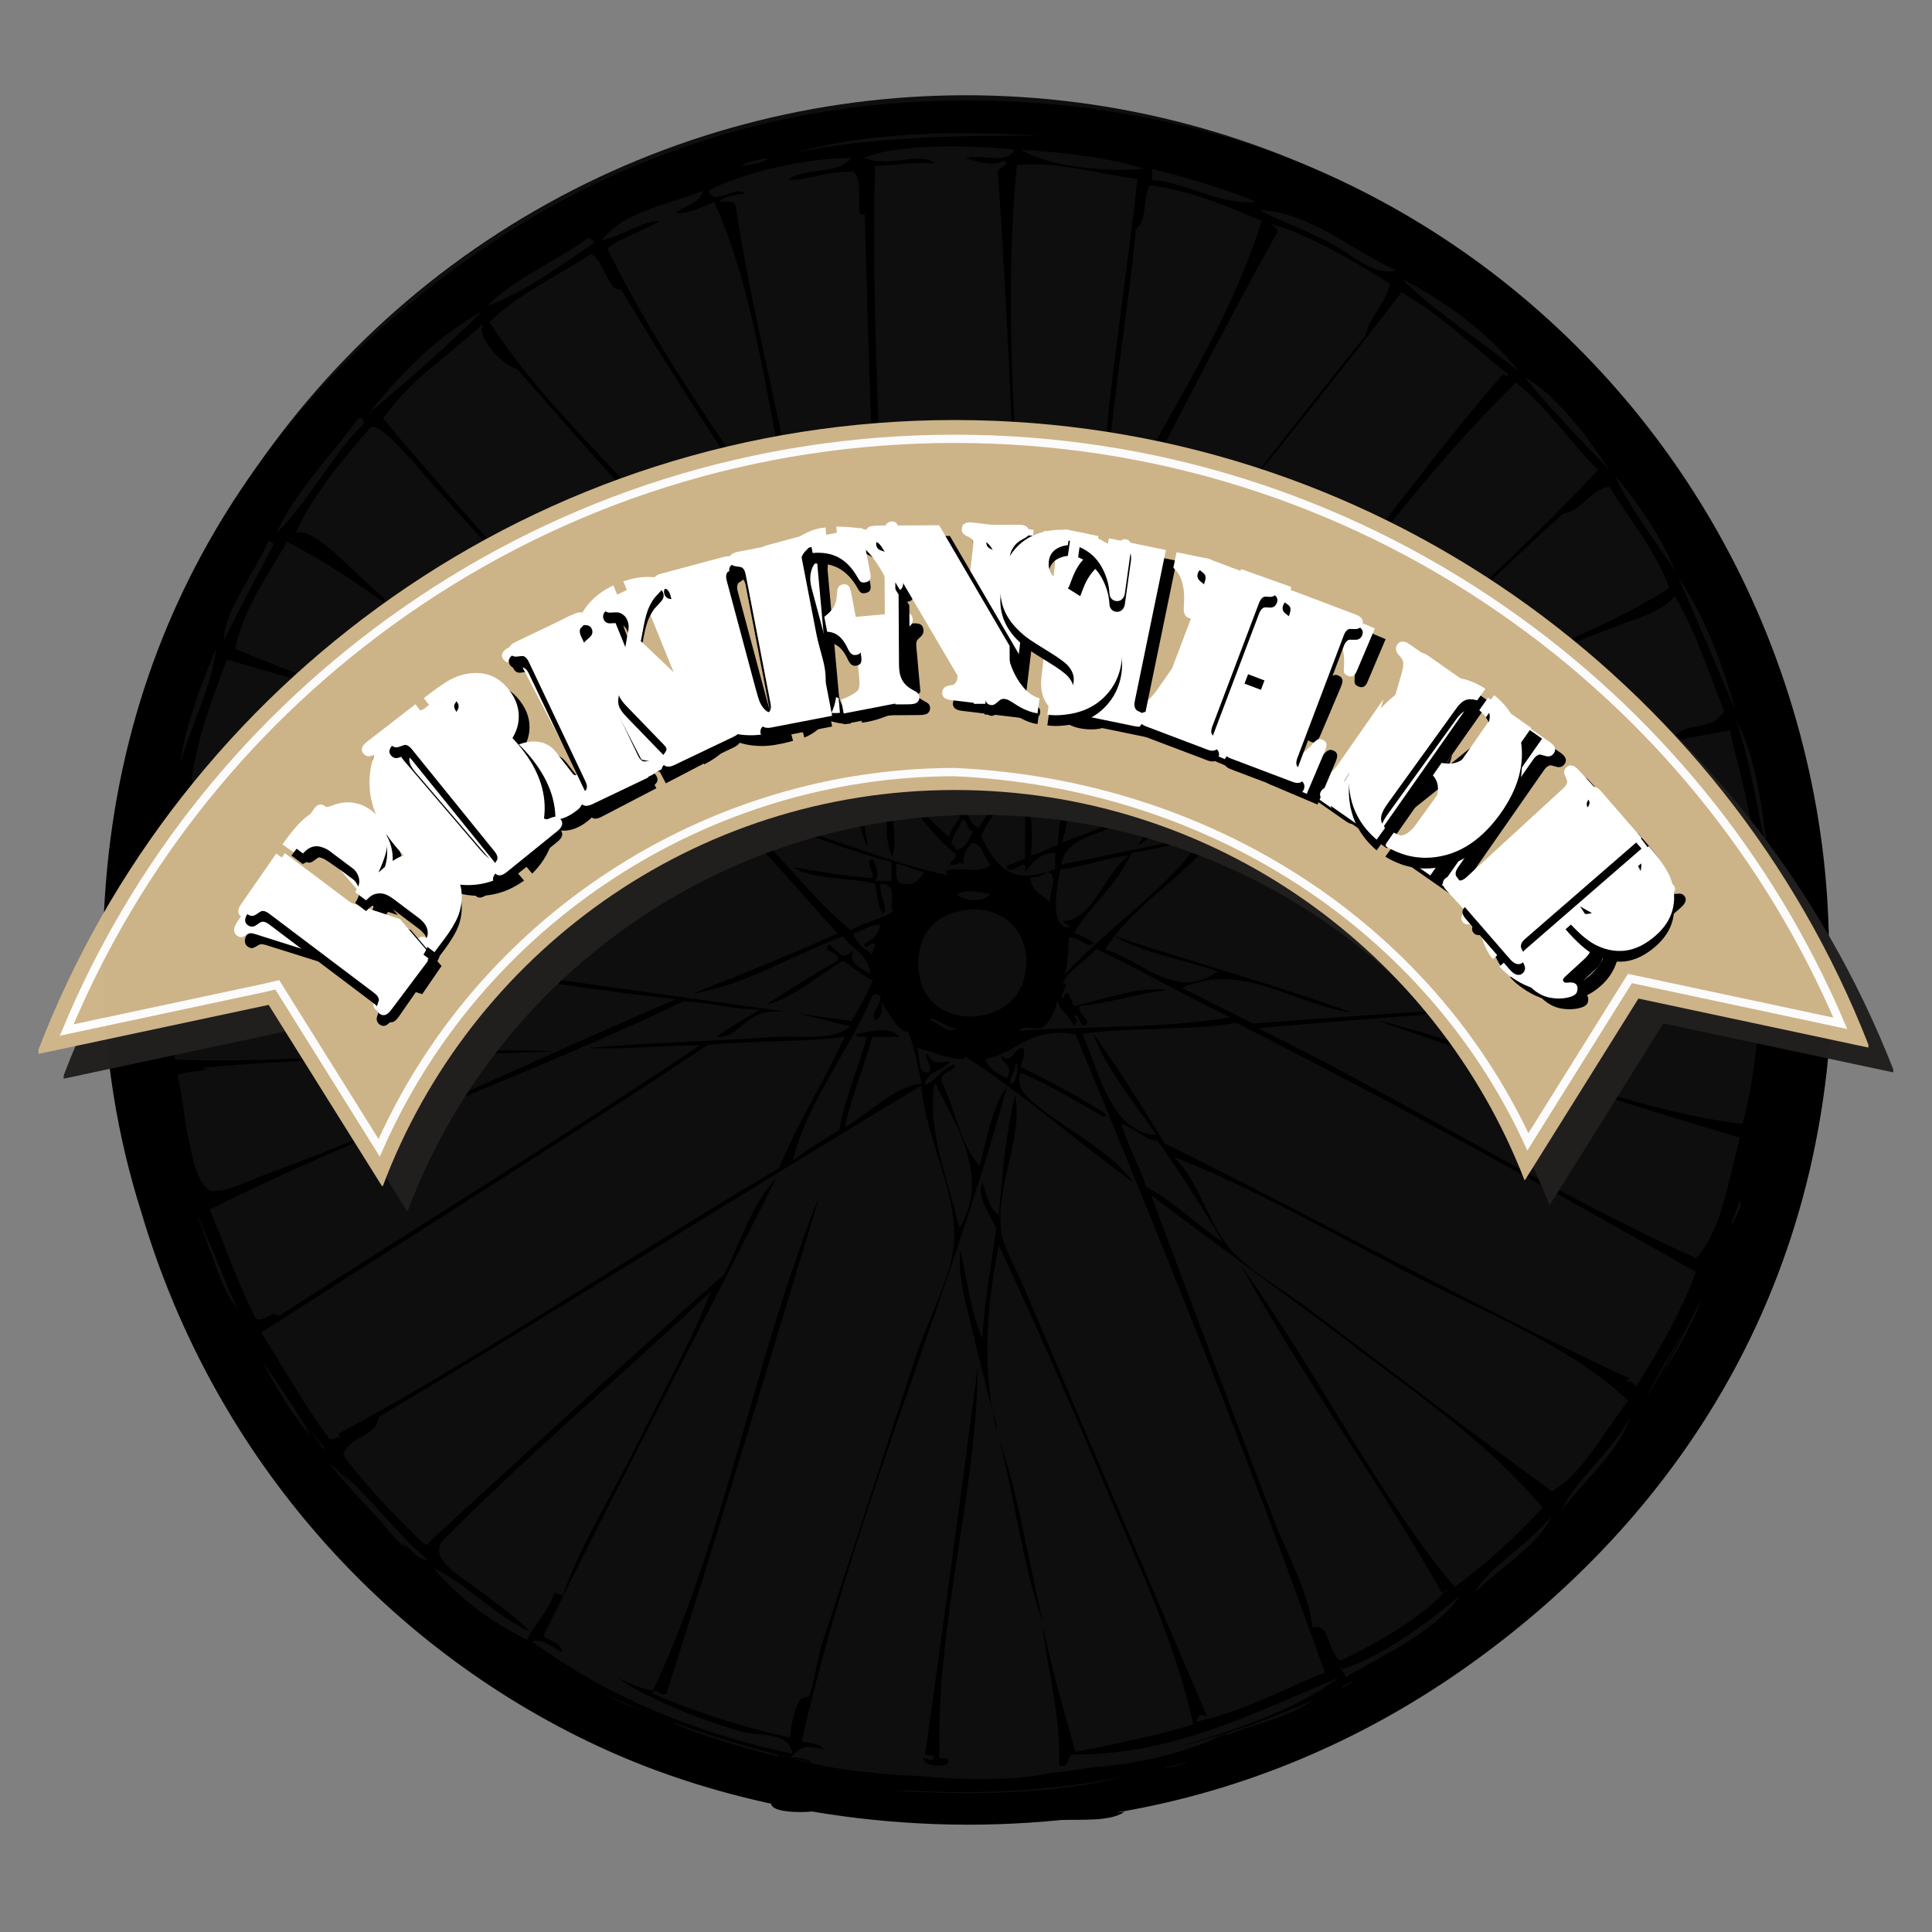 <svg xmlns:rdf="http://www.w3.org/1999/02/22-rdf-syntax-ns#" xmlns="http://www.w3.org/2000/svg" xmlns:osb="http://www.openswatchbook.org/uri/2009/osb" viewBox="0 0 288 288" version="1.1" xmlns:cc="http://creativecommons.org/ns#" xmlns:dc="http://purl.org/dc/elements/1.1/">
 <rect x="0" y="0" width="288" height="288" fill="#808080" stroke="none"/>
 <defs></defs>
 <g style="display:none">
  <path style="opacity:.99;stroke:#f30;stroke-miterlimit:10;stroke-width:1.236;display:inline;fill:none" d="m51.72 158.3c14.84-33.7 51.3-53.42 88.42-53.42 38.14 1.759 70.12 17.94 92.27 52.52"/>
 </g>
 <g>
  <circle style="color-rendering:auto;text-decoration-color:#000000;color:#000000;shape-rendering:auto;solid-color:#000000;text-decoration-line:none;mix-blend-mode:normal;opacity:.89;image-rendering:auto;white-space:normal;text-decoration-style:solid;isolation:auto" cx="144" class="wheel-bg" cy="142.8" r="128.6"/>
 </g>
 <g>
  <g>
   <path d="m137.6 262.1c.219 1.245 2.934 1.352 3.676.817.597-1.556-1.828-.08-1.227-1.633-.449-19.72 5.5-38.53 5.715-57.57-2.5 19.14-5.121 38.16-7.754 57.16-.637 1.454 1.383.247 1.223 1.227-.813.68-.52-.04-1.633 0"/>
   <path style="stroke-linejoin:round;stroke:#000;stroke-linecap:round;stroke-width:.12;fill:none" d="m148.6 213.1c-.172-.7-.317-1.407-.453-2.119"/>
   <path d="m149 214.7c2.328 8.964 3.519 19.07 6.531 27.36-2.211-9.087-3.637-18.96-6.531-27.36"/>
   <path d="m173.3 263.6c1.254-.309 2.5-.633 3.726-.977-.976.606-2.402.758-3.75.992h.02m-40.44 3.254c.973.02 2.004.03 3.067.04.429.02.855.06 1.289.08 10.84.539 20.96-.29 30.38-2.125-9.84 2.496-22.85 2.894-34.74 2m-107.2-127.7c25.37 1.496 49.73 7.012 75.12 9.796-19.78 8.368-40.3 18.5-61.24 26.13-2.738.996-5.391 2.55-8.164 2.449-2.125-1.367-2.617-4.903-3.266-7.757-.688-3.012-.871-6.508-1.633-9.391.496-.777 5.586-.691 3.672-1.223 15.35-1.41 35.23-1.777 52.67-2.449-18.34-.812-39.63 2.008-56.75 1.223-.12-6.1-1.63-12.8-.41-18.8m2.039-20.82c25.09 2.672 51.71 6.612 77.57 9.8-24.27-5.261-53.55-5.508-76.75-11.84 1.031-6.73 3.195-12.32 5.309-17.96 16.05 4.534 32.06 9.726 46.95 14.29 3.02.926 6.566 1.294 9.391 2.86.442.243.898.528 1.359.828 4.988.336 10.96 3.106 16.2 4.48-5.64-2.952-12.14-4.241-18.37-6.125-17.83-5.4-37.53-10.7-54.31-17.97 1.46-6.42 4.91-10.87 7.75-15.92 17.25 8.89 29.76 22.49 45.32 33.09-7.61-7.5-18.35-14.72-27.76-22.07-4.37-3.42-7.6-6.92-11.43-10.2-1.058-.91-3.898-2.941-4.898-2.043 1.75-3.91 4.555-7.953 8.164-12.25.535-.637 3.031-3.648 3.266-3.676 1.879-.219 7.883 7.301 9.391 8.98 19.48 21.68 41.55 45.82 60.02 66.55-7.051 3.156-14.29 6.12-21.64 8.98 7.555-1.156 15.13-5.824 22.45-8.573 1.281 1.988 3.856 2.675 4.082 5.713-1.176-.96-3.601-1.584-2.449-3.674-1.926 1.761-2.062.41-3.672-.814-1.297 1.344 1.574.822 1.223 2.45-3.703 2.012-7.129 4.305-10.62 6.532 3.648-.743 7.812-4.414 11.43-6.532 1.547.914 3.422 2.71 4.492 2.856-1.004 2.129-2.023 4.238-3.265 6.125-33.25-4.852-67.55-9.071-100.4-15.11-2.199-5.624.977-12.88 1.222-18.78m4.48-21.67c-.481 5.375-3.746 11.5-5.309 17.15.602-5.253 3.215-12.03 5.309-17.15m7.76-15.92c.473-.066.727.09.816.406-2.418 4.797-5.035 9.391-7.352 14.29-.27-3.937 4.684-10.19 6.535-14.7m13.47-18.38c.691-.148.769.32.816.82-4.95 4.85-8.1 11.51-13.07 16.33 3.15-6.65 8.12-11.47 12.25-17.15m18.37-15.92c-5.26 5.36-10.98 10.26-16.74 15.11 4.72-5.9 9.96-11.28 16.74-15.11m0 2.449c-.094 2.289 3.453 5.711 5.308 6.125 15.53 17.95 31.64 35.31 47.77 52.67 1.445 6.312 2.207 13.31 4.492 18.78-.422-4.348-2.16-10.91-3.27-15.93 1.559-1.204 3.516 4.05 5.719 4.902.903 3.583-.43 9.411 1.223 12.25.933-2.711-.547-6.524 0-10.21 3.515 2.883 5.758 7.035 9.39 9.796.297 1.118-.812.824-.816 1.632 1.305.248 1.262-.764 2.043 0-.06-.94-.06-1.897 1.223-3.264 1.832.211 1.672 2.414 2.859 3.264-1.66 1.396-3.625.372-6.531.822-.574.144-.03.718.406.816-10.23-2.023-20.78-7.25-32.25-9.39-17.07-19.8-36.07-39.32-52.25-58.77 3.918-5.606 9.688-9.359 14.7-13.88.461.078.227.41 0 .406m15.92-13.47c.363.18.731.355.816.812-5.07 3.371-9.84 7.035-15.92 9.391 4.199-4.238 10.26-6.617 15.11-10.2m4.898 7.754c8.152 13.77 18.31 29.05 27.76 42.87.699 6.918 2.777 12.46 3.675 19.19.61 1.472-1.925-1.052-2.859-2.044-7.6-8.04-15.3-17.37-22.91-25.76-8.91-9.85-18.75-19.14-25.32-29.4 4.195-4.238 10.08-6.797 15.11-10.2 2 1 2.516 5.644 4.492 5.305m12.23-14.69c-.52 1.93-2.777 2.125-4.082 3.266 1.207.375 4.25-.91 5.715-1.633 6.941 15.1 8.453 35.64 13.06 53.07-10-15.04-20.72-29.36-28.98-46.13 2.215-1.73 5.356-2.539 7.754-4.086-2.282-.094-5.594 2.297-8.574 2.859 3.234-4.25 9.723-5.25 15.11-7.348m26.94 86.14c-7.32-4.656-8.086-15.87-10.21-25.72 4.75 7.226 11.5 12.45 10.21 25.72m-4.898-91.04c-1.653 2.566-7.11 1.328-9.391 3.266 2.254.203 6.211-1.406 9.797-1.227 1.141 1.172.773 3.856.816 6.125.364.25.731.492.817 0 .597 21.73 1.383 46.79 2.449 69.41-4.269-4.711-7.019-10.95-11.02-15.93-2.5-17.48-8.036-36.8-10.61-54.3-.05-1.043-1.367-.812-2.449-.816.695-.938 2.301-.965 3.676-1.227-1-1.375-4.555 2.035-5.309-.406 4.125-2.383 14.02-4.906 21.23-4.898m-12.25 0c-.965.805-2.574.961-4.082 1.223.965-.805 2.578-.961 4.082-1.223m40.42-3.27c-10.34-.203-26.24.188-36.34 2.453 9.996-2.887 23.8-3.387 36.34-2.453m-2.856 2.043c6.656.418 13.01 1.137 18.37 2.859-4.691.476-13.7-.098-18.37-2.859m35.93 10.61c-5.789 18.16-16.27 31.64-23.68 48.18.172-14.58 3.926-35.28 4.899-46.95 1.687-1.172 1.066-4.648 2.043-6.531 6.515.828 11.55 3.141 16.74 5.305m-16.33-7.754c5.422 1.379 10.69 2.922 15.52 4.898-5.258.625-10.03-2.766-15.52-3.266zm36.34 15.1c-3.324 1.016-6.578-2.391-9.797-4.082-3.543-1.859-7.348-3.18-10.62-4.898 7.773.395 13.82 6.055 20.41 8.98m16.74 15.52c-.183.594-.359-.039-.82 0-8.649 9.898-16.67 20.79-24.9 31.44-8.16 10.55-16.48 21.06-23.68 31.44-5.824 2.206-11.24 4.817-17.15 6.938 2.164-6.864.368-13.32 2.45-20.41 1.14-3.876 9.109-12.5 11.84-15.92 12.28-15.41 24.75-30.55 36.34-45.73 5.918 3.473 10.68 8.102 15.93 12.25m1.633-.406c-5.836-4.648-12.3-8.664-17.56-13.88 6.887 3.594 12.87 8.09 17.56 13.88m13.47 14.7c-4.321-4.531-8.719-8.98-12.66-13.88 4.622 2.594 9.235 8.727 12.66 13.88m9.796 15.1c-2.976-4.52-7.136-9.988-8.98-14.29 3.496 4.262 6.727 8.789 8.98 14.29m8.981 20.82c-2.828-6.7-5.676-13.38-8.57-20 3.832 5.688 6.504 12.54 8.57 20m0 1.222c3.047 5.527 3.934 13.22 4.898 20.82-1.398-5.542-2.668-14.75-4.898-20.82m-108.2 54.3c.07-1.158.747-1.7.817-2.856.535-1.138.43 3.156-.817 2.856m-49.75 95.36c6.329 2.308 13.09 4.27 20.35 5.888-.754-.606-1.937-.782-3.266-.817 1.77-1.996 2.348-1.652 4.899-1.227-.531-.964-2.207-.789-3.266-1.222 7.977-34.76 21.38-64.09 30.62-97.58-2.265 3.043-2.961 7.656-4.082 11.84-2.984-3.137-3.664-8.582-5.719-12.65-.128-1.629 1.891-1.109 2.043-2.449-1.937.246-3.332 3.184-4.488 2.856.391-1.922 2.738-1.887 3.672-3.266-1.148-.149-2.473.792-3.266-1.228-.937.352 1.196 2.126 0 2.86-1.742-.03-.953-2.585-1.632-3.676 2.421.438 4.125 1.591 6.941 1.634.309-.08.289-.282.137-.47-.18-.112-.364-.233-.547-.348.203.05.422.192.547.348 8.097 5.099 16.82 12.82 25.18 18.84-3.383-4.672-9.54-7.577-14.29-11.43-1.398-1.129-3.39-2.711-2.449-4.899 4.406 1.856 8.242 4.278 12.25 6.532.348.07.387-.16.41-.406-3.968-2.567-8.25-4.818-12.66-6.942.129-.957.645-1.532.406-2.86-1.761.02-1.421 2.388-3.265 1.227-.406.921 1.957.957.816 3.265-1.394-.648-2.718-1.362-3.265-2.858 4.82-.895 6.55-4.879 13.47-3.672 12.88 31.05 26.04 63.62 37.15 95.12-6.293 2.555-11.96 5.733-19.19 7.348.485-1.083.356-1.267 1.637-.817-8.672-20.34-18.36-42.82-27.36-64.1-1.171-2.769-3-5.964-3.265-7.757-1.09-7.259 3.211-13.63 2.043-20.82-1.356 5.453-1.953 11.66-2.449 17.96-1.532-.923-1.805-3.097-2.454-4.903-.984 2.36 1.317 4.942 2.043 6.942-.679 5.446-1.75 10.5-2.043 16.33-1.71-3.73-2.257-8.63-3.265-13.07-.535 3.73.992 8.406 2.043 13.07.844 3.754 1.98 7.684 2.812 11.36-1.465-7.711-.965-16.32.864-25.24 5.316 11.5 10.53 23.23 15.51 35.11 4.965 11.84 10.7 23.67 13.47 36.34-5.535 1.676-11.54 2.891-17.56 4.083-1.578-5.512-3.328-11.67-4.898-18.78.644 6.318 2.816 13.73 2.449 20.82 1.668.445 1.043-1.406 2.039-1.634 15.02.05 26.55-6.065 39.6-11.43-6.516 4.777-14.95 7.641-23.68 10.21 7.023-1.742 13.63-4.074 19.87-6.894-3.488 2.5-8.484 3.492-12.79 5.168.02-.07.06-.133.08-.204-.484.168-.969.336-1.453.5-3.934 2.04-11.83 4.102-18.4 4.512-2.129.344-4.274.632-6.438.864-5.602 1.288-14.38.984-19.27.492-.668-.04-1.336-.08-2.004-.129.04.02.08.04.114.06-6.242-.395-12.21-1.071-17.34-2.571-.754-.164-1.504-.34-2.254-.518v.218c-5.418-1.382-10.68-2.925-15.51-4.91.114 0 .223 0 .332-.02m-5.257-2.035c-2.02-.621-3.938-1.528-5.809-2.551 1.891.89 3.832 1.738 5.809 2.551m-46.76-38.6c-.277-.192-.547-.402-.816-.628-.781-1.076-1.535-2.172-2.277-3.274.977 1.356 1.992 2.668 3.094 3.902m23.27 21.23c-3.445-2.645-8.047-4.996-6.125-7.759 11.99-12.1 26.87-24.84 40.01-37.15-2.84 7.427-7.152 15.04-11.02 22.86-3.793 7.672-8.453 15.03-11.02 22.45-.328-.214-.664-.425-1.226-.405-1.113 3.113-3.035 4.668-4.082 6.941-5.465-2.7-10.12-6.212-13.88-10.62 5.363 2.528 8.856 6.929 14.29 9.391-1.332-1.531-4.113-3.543-6.941-5.715m-10.46-5.887c.113.09.231.18.344.27-.074-.04-.152-.09-.227-.134-.039-.05-.078-.09-.117-.136m-5.461-5.544c-2.414-2.573-4.848-5.245-6.942-7.756.274.171.543.363.813.558.758.793 1.516 1.586 2.273 2.382-.438-.534-.859-1.077-1.285-1.616 4.242 3.484 8.34 9.288 12.89 12.96-.559-.09-1.086-.273-1.59-.528-.848-.808-1.688-1.624-2.512-2.456.328.395.672.778.996 1.18-.328-.188-.656-.392-.984-.613-1.285-1.275-2.457-2.829-3.664-4.115m-5.71-11.9c-.332.218-.664.429-1.227.41-3.738-4.969-6.844-10.58-10.21-15.92 22.18-14.29 44.61-28.34 66.55-42.87 6.524-.692 14.06-.371 20.41-1.227-3.082 6.715-6.945 12.65-9.797 19.6-22.03 12.91-43.86 27.85-65.73 39.6.488.469.156 1.035 0 .407m-11.25-11.2c2.402 3.558 5.305 7.554 7.176 11.06-2.656-2.852-5.035-6.98-7.176-11.06m-2.62-5.1c.074.115.144.232.219.344.082.188.16.372.242.556-.156-.301-.312-.602-.461-.9m-7.16-16.93c1.348 3.195 2.699 6.386 4.059 9.57.492 1.313 1.012 2.574 1.582 3.676.125.293.254.586.379.882-2.406-2.722-3.98-8.921-5.812-13.42-.07-.239-.141-.473-.207-.711m110-19.5c3.265 6.394 8.242 14.07 3.676 21.64-1.536-6.43-5-15.04-3.676-21.64m2.859 23.68c-.242 4.904-3.867 11.51-5.719 17.15-4.746 14.44-9.105 28.24-13.88 42.46-.938 2.797-1.114 5.913-2.043 8.168 0 0-1.106.225-1.223.405-1.176 1.832-1.359 4.032-1.633 5.716-7.359-1.621-14.12-3.836-20.41-6.532.347-1.196 1.027.532 2.038 0 7.86-24.53 15.31-49.46 22.86-74.3-9.527 23.4-14.27 51.59-24.9 73.89-1.985-.462-3.727-1.172-5.309-2.039 3.531 2.793 12.8 6.543 18.78 8.168 2.488.672 6.801-.148 7.347 3.261-15.21-3.288-28.11-8.901-38.78-16.74 1.18-.563 3.308.893 4.492 1.632-.184-1.585-1.867-1.671-2.859-2.449 11.33-22.97 23.19-45.4 34.7-68.18-3.617 3.729-5.269 9.425-7.758 14.29-14.66 12.92-31.78 28.68-44.09 40.01.141 1.085-2.066-1.269-2.856-2.043-3.207-3.136-7.223-7.524-9.797-11.02.715-2.956 4.816-2.53 5.304-5.714 27.14-16.27 53.73-33.09 80.84-49.4.738 8.043 5.281 15.56 4.902 23.27m-8.2-53.5c-.566-.528-.406-1.773-.41-2.86 1.516.255 2.562.978 4.082 1.228-.676 1.551-1.914 2.152-3.672 1.632m8.57 21.64c-1.242 1.083-2.804-.988-4.082-1.225.774-.613 2.504 1.289 4.082 1.225m9.801-37.56c.5 2.245.43 8.164.406 12.25-.812.548-1.945.778-2.859 1.224.867 1.78 3.324-1.996 2.859.816 1.106-1.344 2.106-2.789 4.493-2.86v2.454c-.422.16-.821.293-1.203.414 1.832.308.3 3.355.386 4.484-1.074-1.105-2.777-1.578-2.859-3.676 1.035-.04 1.922-.23 2.43-.796-5.446 1.652-7.649-.813-9.778-5.325 1.446-3.589 4.289-5.785 6.125-8.984m-5.308-.816c1.632-3.072 3.609-6.489 4.898-8.981 2.734 9.109-2.996 12.28-6.125 17.55-3.43-2.116-.25-5.792 1.227-8.573m-3.676 7.347c1.051.04.586 1.594 1.633 1.637-.539 1.227-1.016 2.516-2.45 2.855-.179-.363-.355-.73-.816-.816.254-1.512 1.148-2.391 1.633-3.676m19.6-38.38c-1.516 5.645-7.813 11.6-9.391 17.56-1.363-24.3-4.438-52.69-2.039-76.75 5.836-.668 12.22 1.293 17.96 2.043-.914 8.809-2.59 20.12-4.082 32.66-1.047 8.801-.774 18.25-2.449 24.5m-5.309 42.05c-1.285.621-2.59 1.218-4.082 1.633.84-5.141-1.027-9.34-.406-12.25.832-3.926 4.82-5.086 6.121-8.985 1.195 5.028-1.403 13.28-1.633 19.6m87.71 82.46c1.48-3.091 3.555-6.423 5.477-9.907-1.676 3.399-3.5 6.704-5.477 9.907m2.367-3.435c1.938-3.78 3.965-7.48 5.863-11.3-1.355 3.824-3.613 7.652-5.863 11.3m-3.031 4.896c.03-.04.07-.09.105-.125-.06.101-.125.207-.187.309.03-.06.06-.122.08-.184m14.62-40.23c-1.75 6.418-2.637 13.69-6.531 17.96-20.84-9.328-43.32-23.48-65.32-34.29 22.99-1.948 51.58-4.381 74.71-3.264-.235 6.43-1.063 12.27-2.45 17.56-19.37-2.435-36.05-11.01-54.71-15.52 17.7 6.249 35.85 12.05 54.3 17.56m-101.7-20.41c.383 1.5.969 1.335 2.449 3.675.52-.09.535-1.219 0-1.223.613-1.23.731 1.399 1.637 1.223 1.18-.816-1.18-1.511-.82-2.855 4.625-.548 8.535-1.813 13.07-2.453-4.359-.543-9.703 1.457-13.88 2.453-.512-.633-.824-3.246-1.633-1.228-.902.192 1.348-3.018 0-2.038.08-1.703 3.551-3.523 4.903-5.312 6.797 3.273 13.19 6.953 20 10.21-9.446 1.712-21.07 1.255-31.44 2.04.305-.922 2.289-.16 3.266-.408 1.394-.784 1.906-2.448 2.449-4.084m.816-11.84c.301.382.743.62 1.227.82-3.344.703-2.246-5.617-1.633-8.574 3.695-.387 6.473-1.692 10.21-2.043-3.723 2.64-5.16 9.401-9.801 9.797m.817 2.452c1.789-.32 2.519 1.766 3.676.816-.661-.836-1.965-1.03-2.86-1.632 2.649-4.16 6.445-7.168 8.574-11.84 3.727-.628 7.293-1.417 10.62-2.445-4.735 7.433-14.23 13.6-20.7 20.68.524-.789.699-4.336.688-5.579m83.7 65.73c-22.71-10.52-46.28-23.66-69.41-35.11-3.379-5.598-6.867-11.09-10.61-16.33 1.652 4.878 6.21 10.39 9.39 15.1-6.703-.375-8.488-9.203-11.02-15.1 6.933-.962 17.5-.466 22.86-1.634 22.35 11.27 46.3 24.46 68.59 37.15-2.113 6.068-6.77 13.9-8.985 17.15-.347-1.399-2.527-.399-.816-1.223m-10.21 19.6c1.949-4.452 7.594-8.737 10.21-13.88-1.492 4.902-6.848 9.484-10.21 13.88m-30.69 25.19c-.625.407-1.235.828-1.833 1.266-.101-.05-.199-.106-.292-.164.714-.355 1.417-.73 2.125-1.102m-1.973-1.512c5.976-1.929 12.56-6.761 17.56-11.02-3.168 5-11.09 8.783-17.14 12.25-.191-1.144-1.941-2.82-.41-1.227m1.633-48.17c9.828 7.438 20.3 14.66 28.17 24.09-3.95 4.351-8.305 8.293-13.06 11.84-10.9-12.7-20.8-32.5-31.8-47.8 8.649 15.85 20.48 32.05 29.8 48.58.199.03.352 0 .477-.04.113-.125.23-.247.336-.371-.05.183-.164.308-.336.371-3.434 3.761-9.918 7.609-15.59 10.24-1.797-1.128-1.5-5.836-4.082-4.897-.719-5.595-3.688-10.66-5.715-15.92-6.086-15.81-12.35-32.4-18.37-48.58 9.914 7.565 20.2 14.88 30.21 22.46m-19.5-15.5c-2.207-1.082-7.426-6.16-11.43-8.164-1.086-3.273-2.715-5.996-3.675-9.39 1.812.51 4.074 2.718 5.308 2.449 3.492 4.808 6.629 9.972 9.797 15.1m48.99 37.15c-9.445-6.769-24.1-18.02-35.93-26.94-3.867-2.923-9.211-5.923-11.84-8.984-3.586-4.172-4.688-10.23-8.575-13.88 11.59 4.519 23.03 11.03 34.7 17.15 11.44 5.992 24 10.71 33.07 19.19-3.539 4.492-7 11.23-11.43 13.47m-11.43 15.11c2.113-3.875 8.246-7.266 11.43-11.43-1.742 4.243-7.734 7.778-11.43 11.43m39.5-58.4c.08.214.11.637.09.946-1.234 2.82-1.523 3.234-1.285 2.23.387-1.059.793-2.118 1.191-3.176m2.543-49.27c.528 5.731.981 11.54.817 17.96-2.844.156-1.325.433-3.266 1.226-23.68.215-49.2 1.91-72.67 3.676-3.539-1.769-7.078-3.54-10.61-5.309 9.094-4.015 16.61 2.477 25.31 3.676-11.41-4.179-23.7-7.476-35.37-11.39v.02c4.347 2.524 10.29 3.458 15.38 5.239-6.071 4.496-11.14-1.563-16.74-3.269.395-.672.856-1.326 1.356-1.97-.04-.03-.09-.05-.129-.07.05 0 .09.03.144.05 4.028-5.196 11.08-9.64 15.37-15.15 25.22-5.078 52.97-11.22 76.35-15.52 1.409 6.074 3.245 11.72 3.672 18.78-.251.06-.571-.08-.816 0-6.396 2.094-13.8 3.882-21.67 5.554 7.538-1.528 15.16-2.8 22.89-3.512m-86.56-10.21c6.175-2.81 13.4-4.564 18.78-8.168-5.84 2.19-11.54 4.518-17.15 6.941 15.35-19.76 30.58-43.18 48.99-61.24 4.707 3.734 8.035 8.84 12.25 13.07-17.64 18.56-37.3 35.1-55.52 53.07 17.28-14.97 33.38-31.13 50.22-46.54 3.086-.586 3.898-3.449 6.941-4.082 3.079 4.953 6.778 9.281 8.981 15.11-15.1 9.664-35.16 14.37-51.44 22.86 15.33-5.789 30.58-12.32 45.73-17.96 2.234-.832 4.848-1.672 6.531-3.676 3.063 5.105 5.008 11.33 7.352 17.15-2.004 3.13-5.57 1.543-7.352 3.672-30.63 5.978-62.11 13.28-91.45 19.19.418-3.36 4.238-4.196 6.941-5.304 2.852-1.168 5.958-2.16 8.571-3.266-1.106 2.16-2.926 3.602-4.082 5.714 2.664-1.417 3.961-4.202 5.715-6.53m-14.3-16.74c-1.231 2.989-5.165 6.809-7.348 10.2-3.297-11.66 5.023-16.31 8.168-25.72 1.183 4.48-1.789 12.6-.82 15.51m28.17-69.41c4.664 1.066 12.86 5.633 17.96 8.98-.726 3.086-2.945 4.68-3.676 7.758-13.75 17.01-27.7 35.98-41.64 51.44 1.258-5.972.08-11.36 1.633-17.15 1.074-4.012 4.812-8.274 6.941-12.25 6.75-12.62 13.02-25.2 20-37.56-.23-.586-.637-.996-1.227-1.223m-60.42-9.797c5.246-2.273 16.98-1.836 22.45-1.226-1.297 2.281-4.164.652-7.348 1.226 1.301.477 4.293 1.402 5.715.406 1.41.918-1.652.758-.817 2.449 1.2 17.16 1.993 36.52 2.86 55.52.363 8.031 1.465 16.64.816 21.23-.918 6.464-7.715 11.47-8.574 17.15-4.391-5.138-7.457-11.6-11.43-17.15-.589-25.88-2.757-53.84-2.039-78.39 3.036-.09 5.602-.656 8.981-.406-2.137-1.812-6.867.711-10.61-.817m3.671 82.06c4.172 4.812 7.508 10.46 10.62 16.33-.649.852-1.332 1.664-1.633 2.859-3.246-2.742-5.844-6.136-8.574-9.39-.102-3.302.3-7.11-.411-9.802m10.21 27.76c.946-.913 3.844-.324 4.899 0-.988 1.172-3.914 1.032-4.899 0m.411 2.45c7.05-1.462 11.44 4.277 9.39 10.62-2.414 7.469-16.76 7.332-15.52-4.083.316-2.894 2.054-5.69 6.125-6.534m-11.84 12.66c.05 1.524-1.614 2.676-.817 3.676 1.114-.543 1.2-1.824.817-2.859 1.172 1.417 2.597 4.741 4.082 4.492.984 2.285 1.472 5.061 2.039 7.757-3.992.391-7.797 4.426-11.43 6.532.637-3.586 2.86-9.117 4.082-13.47h4.086c-1.625-1.793-4.558-.751-6.535-.407.125.556 1.023.336 1.633.407-1.278 4.711-3.223 8.753-4.082 13.88-2.375 1.434-4.762 2.858-6.942 4.492 2.047-8.438 8.297-16.2 11.84-24.5.535-.488.641-.156 1.227 0m-1.227-20.41c-1.234.616.34 1.788 0 2.855-4.183-.308-8.004-.976-11.84-1.632 3.008 1.893 8.301 1.5 12.25 2.449.36 1.547.305 3.508 1.223 4.492.84-.868-.687-2.828-.406-4.492 3.09 0 .828 3.936 2.039 4.082-1.918 1.21-4.516 1.746-6.531 2.858-5.864-4.885-10.32-11.18-15.92-16.33 7.308.45 14.6 4.454 22.05 6.126v2.86h-2.45c.754-.806.125-2.528-.41-3.266m0 14.29c-1.074-.968-2.461-1.62-2.855-3.265 1.551-.219 2.261-1.277 4.082-1.227-.278 1.492-1.274 2.266-2.449 2.86.269 1.223.871-.39 1.632 0 .05.731-.5.86-.41 1.632m-15.92 8.575c3.938-.679 8.711 1.348 12.66 2.039-2.68 2.352-7.411 1.364-11.43 1.633-8.008.543-19.28.909-27.76 1.633 4.383.3 11.34-.36 16.74-.406-20.6 13.83-41.93 26.94-62.87 40.42-.691-1.06-1.898.788-3.266.406-2.676-5.078-4.602-10.91-6.941-16.33 22.56-11.33 47.71-20.06 70.63-31.03 4.086.136 7.235 1.203 11.43 1.225-2.231 1.31-4.492 2.587-6.531 4.083 3 .245 4.215-3.133 7.347-3.672m158.5-6.919c.144-9.358-.75-19.06-2.946-29.01-9.085-41.17-36.86-73.29-71.85-89-19.75-8.863-44.42-12.87-68.59-10.2-22.68 2.5-42.27 10.84-58.38 22.05-29.85 20.75-55.65 55.19-55.52 105.3.035 14.22 2.242 26.65 5.754 37.65 10.87 36.91 37.07 65.6 69.5 80.18 7.508 3.374 15.73 6.042 24.36 7.914.09 1.312 4.355 1.348 6.074 1.16 12.01 2.04 24.66 2.547 37.2 1.262 3.449-.08 7.281.218 9.395-1.203-.387.03-.797.07-1.231.101 19.64-3.308 36.8-11.01 51.18-20.99 29.86-20.73 55.69-55.16 55.59-105.3z"/>
  </g>
 </g>
 <g style="opacity:.99">
  <g id="wheel-banner" style="opacity:.99" transform="translate(-4.64)">
   <path d="m145.5 88.1c.102-1.566-3.508-.777-4.082-.41-.887.785 2.984.262 4.082.41"/>
   <path style="fill:#211e1e" d="m14.12 160.8 34.28-7.305 16.86 26.97.152.06c12.95-34.5 46.24-59.06 85.27-59.06 38.68 0 71.73 24.13 84.92 58.16l.126-.09 16.86-26.98 34.28 7.305v-.444c-21.3-54.5-74.2-93.09-136.2-93.09-62.33 0-115.5 38.99-136.5 93.89"/>
   <path style="fill:#d1b58a" class="wheel-ribbon" d="m10.41 157.1 34.28-7.305 16.86 26.97.152.06c12.95-34.5 46.24-59.06 85.27-59.06 38.68 0 71.74 24.13 84.92 58.16l.125-.09 16.86-26.98 34.28 7.304v-.445c-21.3-54.5-74.3-93.1-136.2-93.1-62.34 0-115.5 39-136.6 93.9"/>
   <path style="stroke:#fff;stroke-miterlimit:10;stroke-width:1.236;fill:none" d="m45.97 146.8.992 1.586 14.2 22.72c14.84-33.7 48.7-56.01 85.82-56.01 38.14 1.759 70.58 23.13 85.42 55.11l14.22-22.76.993-1.586 1.828.391 29.53 6.293c-10.6-24.8-27.9-46-50.2-61.51-24.1-16.76-52.4-25.62-81.8-25.62-29.62 0-58.05 8.953-82.22 25.89-22.42 15.71-39.69 37.16-50.17 62.24l29.55-6.301z"/>
  </g>
 </g>
 <g class="wheel-text--programs">
  <g>
   <g transform="matrix(1 -.024 .024 1 -1.131 4.21)">
    <path d="m40.88 125.6 18.53 13.54q.615.45 1.056.409.25-.01.378-.09.112-.09.719-.587.727-.63 1.42-.123.41.299.363.894-.03.438-.537 1.131l-.392.537-5.14 7.032-.3.41q-.415.568-.85.733-.44.139-.834-.15-.646-.472-.39-1.253.207-.647.233-.749.022-.129-.051-.327-.114-.374-.666-.777l-15.78-11.5q-.552-.404-.942-.399-.211 0-.312.06-.105.04-.659.438-.666.48-1.312 0-.394-.288-.38-.738.01-.476.425-1.044l.3-.41 5.129-7.017zm14.26 8.364-1.687-1.233q.338-.793.36-1.188.034-.411-.179-.881-.373-.78-1.414-1.541l-5.046-3.688q-.741-.542-1.184-.697-.443-.154-.985-.04-.776.134-1.451.826l-1.703-1.244q2.374-3.249 4.119-4.344 2.012-1.264 4.239-1.232 2.27.04 4.446 1.629 2.428 1.774 3.19 3.976.746 2.19.065 4.644-.581 2.019-2.77 5.015z"/>
    <path d="m62.19 103.9 13.6 18.48q.452.613.884.707.242.06.386.03.133-.05.863-.344.882-.383 1.392.309.301.409.077.962-.16.409-.852.918l-.535.394-7.016 5.163-.409.301q-.566.417-1.031.444-.461 0-.75-.394-.475-.644 0-1.312.392-.555.447-.644.06-.117.05-.328 0-.391-.402-.941l-11.58-15.8q-.405-.551-.779-.664-.199-.07-.316-.03-.113.01-.76.22-.78.258-1.254-.386-.289-.394-.141-.818.152-.452.719-.869l.409-.301 7-5.151zm12.89 7.394q1.609-.845 2.577-1.145.983-.311 1.948-.318 1.02.001 1.864.423.86.41 1.415 1.165l2.396 3.256q.37.504.701.26.126-.09.158-.213.037-.148.043-.468-0-.825.409-1.126.267-.196.743-.11.476.09.684.369.359.488.408 1.543.053 1.028-.234 2.088-.263.994-.856 1.77-.581.791-1.604 1.544-2.076 1.528-4.109 1.205-2.044-.339-3.607-2.462l-1.945-2.643q-.648-.881-.768-1.011-.542-.571-1.239-.761-.861-.215-1.78.316l-1.239-1.684q.757-.751.887-1.331.106-.515-.05-.958-.141-.454-.661-1.162l-3.068-4.169q-.729-.991-1.482-1.189-.736-.21-1.952.248l-1.285-1.746.409-.301q1.746-1.285 3.066-2.062 1.952-1.17 4.136-1.201 3.137-.054 5.128 2.652 1.632 2.218 1.29 4.652-.142 1.026-.651 1.983-.493.945-1.734 2.586z"/>
    <path d="m92.83 88.84q-.807.682-.975 1.394-.169.712.247 1.807l6.194 16.33q.61 1.607 1.297 2.098.555.416 1.558.307l.762 2.009q-4.179 1.209-7.95-.473-4.905-2.192-7.309-8.528-1.206-3.178-1.244-6.088-.027-2.935 1.138-5.424.886-1.903 2.242-3.232 1.355-1.329 3.293-2.168l.748 1.972zm1.498-.568-.748-1.972q2.007-.657 3.902-.561 1.914.089 3.839.925 5.104 2.221 7.557 8.685 2.404 6.337.187 11.23-1.7 3.778-5.655 5.634l-.762-2.009q.433-.29.627-.551.204-.287.299-.699.209-.935-.366-2.451l-6.18-16.32q-.37-.97-.91-1.41-.37-.30-.76-.41-.38-.10-1.02-.09z"/>
    <path d="m123.9 78.99.142 2.163q-1.688.523-1.533 2.842l1.205 18.14q.06 1.053.399 1.599.285.451 1.124.728l.143 2.202q-.624.04-1.157-.01-.514-.06-1.391-.301-2.092-.565-3.844-1.896-1.752-1.333-2.958-3.269-1.865-3.028-2.149-7.315-.276-4.151.992-7.465 1.267-3.314 3.913-5.33 1.528-1.178 3.329-1.767.746-.245 1.779-.314zm1.739 2.018-.14-2.105q3.195.082 5.3.823.622.233.954.211.312-.021.458-.168.165-.168.627-.883.318-.51.845-.545.545-.036.781.261.252.277.299.978l.503 7.581q.1 1.481-.992 1.554-.546.036-.837-.238-.275-.276-.565-1.117-.365-1.072-1.221-2.464-.857-1.411-1.614-2.202-.863-.921-1.887-1.304-1.024-.402-2.512-.381zm10.25 21.17q-.728.83-1.979 1.736-1.233.884-2.351 1.427-1.026.48-2.296.819-1.25.338-2.224.401l-.142-2.202q.556-.174.816-.386.279-.215.451-.579.292-.626.228-1.561l-.377-5.691q-.04-.76-.365-1.072-.149-.186-.287-.216-.142-.049-.912-.174-.952-.172-1.009-1.029-.04-.506.377-.808.43-.302 1.287-.359l.644-.042 7.133-.473q.876-.058 1.244.172.386.209.426.813.02.37-.116.634-.121.243-.492.542-.373.299-.455.539-.08.24-.05.863l.441 6.646z"/>
    <path d="m154.9 80.07-3.269 22.72q-.108.754.134 1.125.127.215.254.293.13.06.856.36.897.346.775 1.197-.07.502-.62.739-.4.179-1.251.06l-.657-.09-8.622-1.24-.503-.07q-.696-.1-1.046-.407-.329-.323-.259-.807.114-.792.923-.932.669-.121.771-.146.124-.04.265-.199.277-.276.374-.952l2.785-19.35q.1-.677-.09-1.019-.09-.191-.201-.246-.09-.072-.696-.376-.737-.363-.623-1.155.07-.483.473-.682.426-.215 1.122-.115l.502.072 8.603 1.238zm3.999 14.31q1.739.527 2.639.992.919.468 1.612 1.14.726.716 1.031 1.609.325.895.192 1.823l-.576 4.002q-.09.619.317.677.155.02.262-.04.13-.08.36-.303.578-.588 1.08-.516.329.05.608.443.278.395.228.743-.09.599-.791 1.386-.683.77-1.631 1.324-.885.524-1.852.661-.969.156-2.226-.02-2.552-.368-3.774-2.023-1.219-1.675-.843-4.285l.467-3.249q.156-1.083.162-1.259.01-.787-.35-1.412-.463-.757-1.49-1.024l.298-2.068q1.066 0 1.566-.327.437-.292.636-.718.219-.422.344-1.292l.737-5.123q.175-1.218-.222-1.887-.377-.666-1.565-1.192l.309-2.146.503.072q2.146.309 3.631.68 2.212.535 3.791 2.045 2.273 2.162 1.795 5.488-.392 2.726-2.344 4.221-.821.632-1.854.957-1.014.328-3.05.627z"/>
    <path d="m185.7 86.69 7.349 2.821-3.156 23.37q-.07.622-.06 1.129.03.41.512.845.397.383.502.654.106.27-.03.617-.364.948-1.786.402l-9.099-3.493q-.547-.21-.777-.591-.224-.4-.06-.837.14-.365.356-.491.216-.127.832-.204.434-.04.664-.205.23-.163.356-.491.119-.31.155-.568l.432-2.868-5.088-1.953 1.326-1.981 4.084 1.568 2.336-16.11 1.141-1.612zm-3.036 4.148-.519 4.131-7.749 10.54q-.341.455-.509.892-.441 1.149.445 2.054l.527.537q.496.504.251 1.143-.35.911-1.681.4l-4.631-1.778q-.675-.258-.971-.686-.271-.439-.08-.931.203-.529 1.138-.567.874-.04 1.318-.164.47-.133.973-.463.798-.552 1.602-1.666l9.888-13.44z"/>
    <path d="m223.6 108.1 6.994 5.128.425.312q1.181.866.581 1.685-.474.646-1.254.389-.647-.208-.776-.23-.102-.03-.3.05-.374.113-.778.665l-11.56 15.77q-.404.552-.4.942 0 .211.03.316.07.101.464.656.48.666 0 1.312-.601.819-1.782-.05l-.425-.312-7.01-5.139-.519-.381q-.694-.508-.906-.979-.184-.474.127-.9.508-.693 1.392-.312.729.293.863.343.145.03.359-.03.444-.11.894-.724l13.57-18.51zm-5.796-4.25-3.376 11.11 4.87-3.768-3.835 5.229-12.59 9.54-.835-.613 7.181-22.61q.355-1.144.239-1.714-.05-.354-.489-.819-.862-.971-.308-1.727.3-.409.746-.422.472-.017 1.023.387l7.372 5.404zm-11.42 2.765-1.818 5.981-3.476 4.741q-.532.724-.715 1.074-.168.361-.256.878-.178.935.151 1.709l.306.806q.332.801 0 1.242-.589.803-1.77-.06l-3.954-2.899q-1.181-.866-.604-1.654.185-.252.372-.308.214-.06.641-.02 2.441.337 4.15-1.994l6.964-9.498z"/>
    <path d="m243.7 128.7-1.724 1.439q-1.031-.717-1.984-.761-.925-.04-1.705.609-.749.626-.981 1.506-.217.868.04 2.208.18.918 1.058 3.95.542 1.838.675 2.973.161 1.138 0 2.386-.382 3.321-2.946 5.461-1.935 1.615-4.34 1.995-2.405.379-4.722-.537-1.23-.499-2.401-1.353-1.174-.827-1.95-1.757l1.709-1.426q1.404 1.041 2.434 1.148 1.058.109 2.018-.692 1.005-.838 1.018-2.376 0-1.013-.673-3.306-.729-2.52-.96-3.498-.218-.962-.279-1.98-.344-4.496 3-7.287 1.709-1.427 3.737-1.924 2.042-.509 3.978.01 2.694.728 4.994 3.21zm-.735 2.623 1.649-1.376q.691.949 1.062 1.759.386.798.89 2.438.13.4.293.595.237.285.545.257l.71-.03q.53-.04.818.309.338.405.188.835-.122.433-.752.959l-4.948 4.13q-.434.363-.932.346-.47-.01-.796-.405-.25-.3-.268-.717 0-.235.1-.463.118-.225.46-.638.597-.778 1.039-1.834.442-1.055.606-2.108.313-2.094-.661-4.054zm-19.48 12.93-1.709 1.427q-1.026-1.23-1.561-3.302-.208-.768-.308-1.04-.101-.273-.263-.468-.251-.3-.481-.362-.215-.08-.88-.08-.555 0-.818-.31-.701-.839.589-1.916l5.458-4.556q.419-.35.904-.348.501-.01.816.337.29.317.231.673-.03.357-.43.918-1.001 1.421-1.588 3.004-.574 1.599-.627 3.119-.07 1.561.667 2.903z"/>
   </g>
  </g>
  <g>
   <g style="fill:#fff" transform="matrix(1 -.024 .024 1 -2.731 2.61)">
    <path style="fill:#fff" d="m40.88 125.6 18.53 13.54q.615.45 1.056.409.25-.01.378-.09.112-.09.719-.587.727-.63 1.42-.123.41.299.363.894-.03.438-.537 1.131l-.392.537-5.14 7.032-.3.41q-.415.568-.85.733-.44.139-.834-.15-.646-.472-.39-1.253.207-.647.233-.749.022-.129-.051-.327-.114-.374-.666-.777l-15.78-11.5q-.552-.404-.942-.399-.211 0-.312.06-.105.04-.659.438-.666.48-1.312 0-.394-.288-.38-.738.01-.476.425-1.044l.3-.41 5.129-7.017zm14.26 8.364-1.687-1.233q.338-.793.36-1.188.034-.411-.179-.881-.373-.78-1.414-1.541l-5.046-3.688q-.741-.542-1.184-.697-.443-.154-.985-.04-.776.134-1.451.826l-1.703-1.244q2.374-3.249 4.119-4.344 2.012-1.264 4.239-1.232 2.27.04 4.446 1.629 2.428 1.774 3.19 3.976.746 2.19.065 4.644-.581 2.019-2.77 5.015z"/>
    <path style="fill:#fff" d="m62.19 103.9 13.6 18.48q.452.613.884.707.242.06.386.03.133-.05.863-.344.882-.383 1.392.309.301.409.077.962-.16.409-.852.918l-.535.394-7.016 5.163-.409.301q-.566.417-1.031.444-.461 0-.75-.394-.475-.644 0-1.312.392-.555.447-.644.06-.117.05-.328 0-.391-.402-.941l-11.58-15.8q-.405-.551-.779-.664-.199-.07-.316-.03-.113.01-.76.22-.78.258-1.254-.386-.289-.394-.141-.818.152-.452.719-.869l.409-.301 7-5.151zm12.89 7.394q1.609-.845 2.577-1.145.983-.311 1.948-.318 1.02.001 1.864.423.86.41 1.415 1.165l2.396 3.256q.37.504.701.26.126-.09.158-.213.037-.148.043-.468-0-.825.409-1.126.267-.196.743-.11.476.09.684.369.359.488.408 1.543.053 1.028-.234 2.088-.263.994-.856 1.77-.581.791-1.604 1.544-2.076 1.528-4.109 1.205-2.044-.339-3.607-2.462l-1.945-2.643q-.648-.881-.768-1.011-.542-.571-1.239-.761-.861-.215-1.78.316l-1.239-1.684q.757-.751.887-1.331.106-.515-.05-.958-.141-.454-.661-1.162l-3.068-4.169q-.729-.991-1.482-1.189-.736-.21-1.952.248l-1.285-1.746.409-.301q1.746-1.285 3.066-2.062 1.952-1.17 4.136-1.201 3.137-.054 5.128 2.652 1.632 2.218 1.29 4.652-.142 1.026-.651 1.983-.493.945-1.734 2.586z"/>
    <path style="fill:#fff" d="m92.83 88.84q-.807.682-.975 1.394-.169.712.247 1.807l6.194 16.33q.61 1.607 1.297 2.098.555.416 1.558.307l.762 2.009q-4.179 1.209-7.95-.473-4.905-2.192-7.309-8.528-1.206-3.178-1.244-6.088-.027-2.935 1.138-5.424.886-1.903 2.242-3.232 1.355-1.329 3.293-2.168l.748 1.972zm1.498-.568-.748-1.972q2.007-.657 3.902-.561 1.914.089 3.839.925 5.104 2.221 7.557 8.685 2.404 6.337.187 11.23-1.7 3.778-5.655 5.634l-.762-2.009q.433-.29.627-.551.204-.287.299-.699.209-.935-.366-2.451l-6.18-16.32q-.37-.97-.91-1.41-.37-.30-.76-.41-.38-.10-1.02-.09z"/>
    <path style="fill:#fff" d="m123.9 78.99.142 2.163q-1.688.523-1.533 2.842l1.205 18.14q.06 1.053.399 1.599.285.451 1.124.728l.143 2.202q-.624.04-1.157-.01-.514-.06-1.391-.301-2.092-.565-3.844-1.896-1.752-1.333-2.958-3.269-1.865-3.028-2.149-7.315-.276-4.151.992-7.465 1.267-3.314 3.913-5.33 1.528-1.178 3.329-1.767.746-.245 1.779-.314zm1.739 2.018-.14-2.105q3.195.082 5.3.823.622.233.954.211.312-.021.458-.168.165-.168.627-.883.318-.51.845-.545.545-.036.781.261.252.277.299.978l.503 7.581q.1 1.481-.992 1.554-.546.036-.837-.238-.275-.276-.565-1.117-.365-1.072-1.221-2.464-.857-1.411-1.614-2.202-.863-.921-1.887-1.304-1.024-.402-2.512-.381zm10.25 21.17q-.728.83-1.979 1.736-1.233.884-2.351 1.427-1.026.48-2.296.819-1.25.338-2.224.401l-.142-2.202q.556-.174.816-.386.279-.215.451-.579.292-.626.228-1.561l-.377-5.691q-.04-.76-.365-1.072-.149-.186-.287-.216-.142-.049-.912-.174-.952-.172-1.009-1.029-.04-.506.377-.808.43-.302 1.287-.359l.644-.042 7.133-.473q.876-.058 1.244.172.386.209.426.813.02.37-.116.634-.121.243-.492.542-.373.299-.455.539-.08.24-.05.863l.441 6.646z"/>
    <path style="fill:#fff" d="m154.9 80.07-3.269 22.72q-.108.754.134 1.125.127.215.254.293.13.06.856.36.897.346.775 1.197-.07.502-.62.739-.4.179-1.251.06l-.657-.09-8.622-1.24-.503-.07q-.696-.1-1.046-.407-.329-.323-.259-.807.114-.792.923-.932.669-.121.771-.146.124-.04.265-.199.277-.276.374-.952l2.785-19.35q.1-.677-.09-1.019-.09-.191-.201-.246-.09-.072-.696-.376-.737-.363-.623-1.155.07-.483.473-.682.426-.215 1.122-.115l.502.072 8.603 1.238zm3.999 14.31q1.739.527 2.639.992.919.468 1.612 1.14.726.716 1.031 1.609.325.895.192 1.823l-.576 4.002q-.09.619.317.677.155.02.262-.04.13-.08.36-.303.578-.588 1.08-.516.329.05.608.443.278.395.228.743-.09.599-.791 1.386-.683.77-1.631 1.324-.885.524-1.852.661-.969.156-2.226-.02-2.552-.368-3.774-2.023-1.219-1.675-.843-4.285l.467-3.249q.156-1.083.162-1.259.01-.787-.35-1.412-.463-.757-1.49-1.024l.298-2.068q1.066 0 1.566-.327.437-.292.636-.718.219-.422.344-1.292l.737-5.123q.175-1.218-.222-1.887-.377-.666-1.565-1.192l.309-2.146.503.072q2.146.309 3.631.68 2.212.535 3.791 2.045 2.273 2.162 1.795 5.488-.392 2.726-2.344 4.221-.821.632-1.854.957-1.014.328-3.05.627z"/>
    <path style="fill:#fff" d="m185.7 86.69 7.349 2.821-3.156 23.37q-.07.622-.06 1.129.03.41.512.845.397.383.502.654.106.27-.03.617-.364.948-1.786.402l-9.099-3.493q-.547-.21-.777-.591-.224-.4-.06-.837.14-.365.356-.491.216-.127.832-.204.434-.04.664-.205.23-.163.356-.491.119-.31.155-.568l.432-2.868-5.088-1.953 1.326-1.981 4.084 1.568 2.336-16.11 1.141-1.612zm-3.036 4.148-.519 4.131-7.749 10.54q-.341.455-.509.892-.441 1.149.445 2.054l.527.537q.496.504.251 1.143-.35.911-1.681.4l-4.631-1.778q-.675-.258-.971-.686-.271-.439-.08-.931.203-.529 1.138-.567.874-.04 1.318-.164.47-.133.973-.463.798-.552 1.602-1.666l9.888-13.44z"/>
    <path style="fill:#fff" d="m223.6 108.1 6.994 5.128.425.312q1.181.866.581 1.685-.474.646-1.254.389-.647-.208-.776-.23-.102-.03-.3.05-.374.113-.778.665l-11.56 15.77q-.404.552-.4.942 0 .211.03.316.07.101.464.656.48.666 0 1.312-.601.819-1.782-.05l-.425-.312-7.01-5.139-.519-.381q-.694-.508-.906-.979-.184-.474.127-.9.508-.693 1.392-.312.729.293.863.343.145.03.359-.03.444-.11.894-.724l13.57-18.51zm-5.796-4.25-3.376 11.11 4.87-3.768-3.835 5.229-12.59 9.54-.835-.613 7.181-22.61q.355-1.144.239-1.714-.05-.354-.489-.819-.862-.971-.308-1.727.3-.409.746-.422.472-.017 1.023.387l7.372 5.404zm-11.42 2.765-1.818 5.981-3.476 4.741q-.532.724-.715 1.074-.168.361-.256.878-.178.935.151 1.709l.306.806q.332.801 0 1.242-.589.803-1.77-.06l-3.954-2.899q-1.181-.866-.604-1.654.185-.252.372-.308.214-.06.641-.02 2.441.337 4.15-1.994l6.964-9.498z"/>
    <path style="fill:#fff" d="m243.7 128.7-1.724 1.439q-1.031-.717-1.984-.761-.925-.04-1.705.609-.749.626-.981 1.506-.217.868.04 2.208.18.918 1.058 3.95.542 1.838.675 2.973.161 1.138 0 2.386-.382 3.321-2.946 5.461-1.935 1.615-4.34 1.995-2.405.379-4.722-.537-1.23-.499-2.401-1.353-1.174-.827-1.95-1.757l1.709-1.426q1.404 1.041 2.434 1.148 1.058.109 2.018-.692 1.005-.838 1.018-2.376 0-1.013-.673-3.306-.729-2.52-.96-3.498-.218-.962-.279-1.98-.344-4.496 3-7.287 1.709-1.427 3.737-1.924 2.042-.509 3.978.01 2.694.728 4.994 3.21zm-.735 2.623 1.649-1.376q.691.949 1.062 1.759.386.798.89 2.438.13.4.293.595.237.285.545.257l.71-.03q.53-.04.818.309.338.405.188.835-.122.433-.752.959l-4.948 4.13q-.434.363-.932.346-.47-.01-.796-.405-.25-.3-.268-.717 0-.235.1-.463.118-.225.46-.638.597-.778 1.039-1.834.442-1.055.606-2.108.313-2.094-.661-4.054zm-19.48 12.93-1.709 1.427q-1.026-1.23-1.561-3.302-.208-.768-.308-1.04-.101-.273-.263-.468-.251-.3-.481-.362-.215-.08-.88-.08-.555 0-.818-.31-.701-.839.589-1.916l5.458-4.556q.419-.35.904-.348.501-.01.816.337.29.317.231.673-.03.357-.43.918-1.001 1.421-1.588 3.004-.574 1.599-.627 3.119-.07 1.561.667 2.903z"/>
   </g>
  </g>
 </g>
 <g class="wheel-text--volunteer">
  <g>
   <path style="color-rendering:auto;text-decoration-color:#000000;color:#98cc96;isolation:auto;mix-blend-mode:normal;shape-rendering:auto;solid-color:#000000;text-decoration-line:none;image-rendering:auto;white-space:normal;text-decoration-style:solid" d="m61.21 138.6 4.61 5.4-2.88 4.2-23.22-7.3q-.524-.167-.746-.152-.238 0-.516.169-.561.374-.849.416-.287.04-.643-.201-.485-.329-.463-.952.02-.482.547-1.257l4.882-7.192q.461-.678.658-.899.208-.237.414-.333.223-.09.51-.06t.481.16q.598.407.473 1.147-.075.563.042.878.111.289.515.563.259.175.485.258l15.7 5.181zm-1.894-2.183-3.619-1.206-5.542-6.476q-.526-.617-.66-.732-.334-.273-.901-.376-.741-.126-1.292.304l-.556.401q-.638.488-1.252.07-.436-.296-.421-.806 0-.519.427-1.149l2.688-3.959q.504-.744.803-.872.506-.223.958.09.307.208.397.458.101.234.031.655l-.172 1.088q-.109.681.289 1.66.393.951 1.138 1.835l7.687 9.019z"/>
   <path style="color-rendering:auto;text-decoration-color:#000000;color:#98cc96;isolation:auto;mix-blend-mode:normal;shape-rendering:auto;solid-color:#000000;text-decoration-line:none;image-rendering:auto;white-space:normal;text-decoration-style:solid" d="m61.48 111.8q-.528.915-.447 1.642.082.726.843 1.617l11.35 13.27q1.117 1.307 1.93 1.537.663.204 1.57-.238l1.396 1.634q-3.524 2.55-7.642 2.242-5.357-.405-9.762-5.556-2.208-2.583-3.228-5.308-1.018-2.754-.762-5.49.191-2.092 1.017-3.8.826-1.709 2.366-3.154l1.371 1.603zm1.217-1.04-1.371-1.603q1.667-1.297 3.483-1.848 1.831-.563 3.926-.427 5.554.365 10.05 5.62 4.404 5.151 3.972 10.51-.323 4.13-3.417 7.213l-1.396-1.633q.31-.418.404-.73.096-.339.045-.758-.119-.952-1.173-2.183l-11.35-13.27q-.673-.787-1.334-1.018-.445-.16-.849-.123-.39.02-.99.256z"/>
   <path style="color-rendering:auto;text-decoration-color:#000000;color:#98cc96;isolation:auto;mix-blend-mode:normal;shape-rendering:auto;solid-color:#000000;text-decoration-line:none;image-rendering:auto;white-space:normal;text-decoration-style:solid" d="m97.85 117.5-7.708 4.015-.45.234q-.624.326-1.087.281-.456-.08-.681-.504-.37-.71.206-1.297.472-.488.541-.568.076-.106.1-.316.063-.385-.252-.992l-9.032-17.34q-.316-.606-.668-.775-.185-.101-.307-.08-.114-.01-.784.101-.81.136-1.18-.574-.226-.433-.014-.83.22-.423.844-.748l.45-.235 7.726-4.024.589-.307q.762-.397 1.2-.36.595.043.829.493.397.762-.335 1.386-.594.508-.689.623-.094.115-.152.343-.097.447.245 1.105l10.61 20.39zm1.403-.731-1.01-1.94q.768-.598 1.153-1.041.403-.453.664-1.051.43-.95.513-2.271.08-1.32-.177-2.748-.219-1.098-.147-1.509.08-.438.53-.673.484-.253.917.03.204.136.501.708l3.673 7.051-6.617 3.446z"/>
   <path style="color-rendering:auto;text-decoration-color:#000000;color:#98cc96;isolation:auto;mix-blend-mode:normal;shape-rendering:auto;solid-color:#000000;text-decoration-line:none;image-rendering:auto;white-space:normal;text-decoration-style:solid" d="m105.5 105.2-3.9-14.78q-.177-.66-.484-.902-.158-.14-.282-.147-.11-.032-.788-.072-.82-.043-1.022-.798-.131-.49.162-.832.306-.365.986-.547l.49-.131 8.415-2.253.49-.131.7-.106q.346.01.619.198.273.19.364.529.202.755-.487 1.202-.567.374-.665.461-.09.063-.151.263-.147.362.03 1.023l4.238 15.83q.43 1.604.677 2.225.261.598.661 1.036.373.406.73.533t1.277.164l.661 2.471-.414.114q-2.453.657-4.192.657-2.042 0-3.743-.614-1.702-.616-2.639-1.7-.995-1.149-1.672-3.677zm14.4 4.758-.661-2.471q1.82-.751 2.736-2.391 1.034-1.875.287-4.667l-3.294-12.3q-.692-2.585-2.946-3.073-.665-.145-.91-.302-.231-.181-.341-.596-.131-.49.171-.794.303-.304 1.114-.521l4.622-1.238q.586-.157.784-.169.213-.037.431.026.567.152.699.642.113.415-.116.779-.07.119-.675.727-.708.675-.927 1.745-.225 1.051.09 2.239l3.299 12.32q.849 3.169 0 5.58-.615 1.782-2.278 3.199-.822.705-2.088 1.267z"/>
   <path style="color-rendering:auto;text-decoration-color:#000000;color:#98cc96;isolation:auto;mix-blend-mode:normal;shape-rendering:auto;solid-color:#000000;text-decoration-line:none;image-rendering:auto;white-space:normal;text-decoration-style:solid" d="m141.6 79.9 10.5 17.98.05 8.612-5.331.03-13.4-22.77q-.434-.74-.71-1.031-.275-.291-.705-.425l-.744-.269q-.294-.096-.471-.349-.177-.253-.18-.565-.01-.332.173-.607.173-.294.465-.413.332-.139 1.796-.148l8.555-.053zm-8.14 6.906 2.091 3.425.06 10.47q0 1.367.464 2.244.474.876 1.473 1.436l.589.328q.509.29.512.876 0 .449-.365.745-.312.256-1.289.262l-4.511.03q-1.778 0-1.784-1.004 0-.352.173-.548.193-.216.817-.572 1.868-1.046 1.851-3.781l-.08-13.91zm18.62 7.951-2.092-3.483-.03-5.41q0-1.64-.504-2.497-.474-.876-1.69-1.494-.41-.193-.568-.407-.157-.233-.16-.585 0-.527.327-.764.349-.256 1.113-.261l4.882-.03q.994-.01 1.31.304.334.31.336.74 0 .41-.19.626-.175.196-.876.552-1.032.534-1.552 1.631-.366.803-.359 2.17l.06 8.906z"/>
   <path style="color-rendering:auto;text-decoration-color:#000000;color:#98cc96;isolation:auto;mix-blend-mode:normal;shape-rendering:auto;solid-color:#000000;text-decoration-line:none;image-rendering:auto;white-space:normal;text-decoration-style:solid" d="m175.4 83.59-4.63 22.48q-.154.746.07 1.13.113.223.235.308.126.07.833.411.873.399.701 1.241-.102.497-.664.701-.409.155-1.27-.02l-.631-.129-8.531-1.758-.632-.13q-.842-.173-1.23-.513-.366-.354-.26-.871.173-.842 1.134-.863.787-.04.928-.05.146-.03.319-.192.355-.267.508-1.012l4.631-22.48 8.493 1.75zm6.618 1.364-1.611 7.824q-.114.555-.511.832-.377.281-.874.179-.478-.099-.74-.472-.239-.388-.221-.963l.05-1.206q.08-1.838-.475-3.308-.349-.91-1.123-1.608l.477-2.315 5.03 1.036zm-21.69-4.469 5.031 1.036-.477 2.315q-1.005.331-1.668 1.032-1.091 1.131-1.744 2.851l-.432 1.127q-.21.535-.602.793-.369.243-.848.144-.497-.102-.751-.514-.235-.407-.121-.962l1.612-7.824z"/>
   <path style="color-rendering:auto;text-decoration-color:#000000;color:#98cc96;isolation:auto;mix-blend-mode:normal;shape-rendering:auto;solid-color:#000000;text-decoration-line:none;image-rendering:auto;white-space:normal;text-decoration-style:solid" d="m197.7 91.53-10.4 24.55-8.002-3.392-.468-.198q-.647-.275-.908-.661-.235-.396-.05-.846.312-.737 1.131-.666.677.06.782.05.131 0 .307-.125.339-.196.604-.825l7.631-18q.266-.629.173-1.009-.04-.208-.132-.289-.06-.092-.577-.541-.62-.539-.308-1.276.19-.45.632-.538.465-.099 1.113.175l.468.198 8.001 3.392zm1.601.678 7.247 3.072-2.699 6.366q-.236.558-.559.718-.321.16-.789-.03-.396-.168-.507-.405-.111-.239-.06-.811.2-2.376-.665-4.036-.848-1.653-2.86-2.761l.891-2.104zm-5.639 13.05.884-2.086q1.257-.06 2.012-.441.755-.38 1.408-1.271.433-.622.773-.775.349-.17.78.02.576.243.601.785.03.287-.324 1.114l-2.903 6.852q-.359.845-.694 1.085-.317.247-.821.03-.414-.176-.54-.527-.128-.35-.02-1.005.22-1.37-.07-2.278-.275-.903-1.083-1.499zm-4.747 11.5.823-1.942q1.246.316 2.138.313.91 0 1.965-.334 1.056-.337 1.802-.848.773-.522 1.682-1.515.442-.492.741-.597.308-.126.685.04.503.213.572.603.07.372-.237 1.109l-2.691 6.348-7.48-3.172z"/>
   <path style="color-rendering:auto;text-decoration-color:#000000;color:#98cc96;isolation:auto;mix-blend-mode:normal;shape-rendering:auto;solid-color:#000000;text-decoration-line:none;image-rendering:auto;white-space:normal;text-decoration-style:solid" d="m222 104.6-15.29 21.84-7.121-4.983-.416-.292q-.576-.403-.75-.835-.148-.437.132-.836.459-.657 1.246-.416.65.192.753.217.13.02.326-.06.371-.122.763-.682l11.21-16.02q.391-.56.379-.95 0-.211-.07-.311-.04-.103-.451-.649-.494-.656-.04-1.311.28-.4.731-.396.476.001 1.052.403l.416.291 7.121 4.983zm1.424.997 6.449 4.513-3.965 5.664q-.347.497-.695.586-.349.09-.765-.202-.352-.245-.412-.502-.06-.256.111-.805.691-2.281.19-4.086-.485-1.794-2.223-3.296l1.31-1.872zm-8.232 11.59 1.299-1.856q1.241.202 2.058-.02.819-.214 1.642-.95.554-.518.919-.596.375-.09.76.174.512.359.424.893-.03.286-.549 1.022l-4.266 6.097q-.527.753-.905.917-.361.176-.808-.137-.369-.257-.42-.627-.05-.37.19-.988.501-1.294.403-2.245-.08-.939-.747-1.691zm-7.037 10.26 1.209-1.728q1.152.567 2.025.75.89.193 1.993.08 1.102-.116 1.939-.455.863-.349 1.959-1.132.535-.388.851-.43.326-.06.662.178.447.313.433.708 0 .379-.462 1.036l-3.952 5.648-6.657-4.658z"/>
   <path style="color-rendering:auto;text-decoration-color:#000000;color:#98cc96;isolation:auto;mix-blend-mode:normal;shape-rendering:auto;solid-color:#000000;text-decoration-line:none;image-rendering:auto;white-space:normal;text-decoration-style:solid" d="m243.1 123.1-16.9 15.52q-.561.515-.608.956-.04.247 0 .388.06.127.435.82.476.836-.157 1.417-.375.343-.947.18-.424-.114-1.005-.748l-.45-.488-5.89-6.417-.344-.374q-.476-.518-.554-.978-.04-.458.311-.788.589-.542 1.305-.133.595.33.688.375.123.05.332.02.39-.04.892-.5l14.4-13.22q.506-.462.576-.847.05-.204 0-.318-.02-.111-.3-.731-.341-.748.248-1.289.359-.33.799-.228.464.102.94.62l.344.374 5.877 6.402zm-5.957 13.61q1.014 1.508 1.416 2.438.416.944.528 1.902.113 1.014-.219 1.898-.315.899-1.006 1.534l-2.978 2.734q-.46.423-.183.725.105.115.229.134.152.03.47-.01.82-.09 1.163.285.225.243.191.726-.04.482-.294.72-.446.41-1.49.573-1.016.164-2.1-.01-1.017-.153-1.852-.658-.851-.493-1.709-1.428-1.744-1.899-1.642-3.955.116-2.068 2.057-3.851l2.418-2.219q.805-.74.921-.874.51-.6.623-1.314.121-.879-.507-1.735l1.54-1.414q.828.671 1.42.738.523.05.946-.153.437-.189 1.084-.783l3.813-3.501q.906-.833 1.022-1.602.128-.755-.458-1.913l1.597-1.466.344.374q1.466 1.597 2.381 2.825 1.374 1.814 1.641 3.982.393 3.113-2.082 5.385-2.028 1.862-4.485 1.786-1.035-.03-2.041-.433-.993-.389-2.759-1.445z"/>
  </g>
  <g>
   <path d="m59.61 137 4.614 5.375-2.885 4.249-23.22-7.356q-.524-.167-.746-.152-.238 0-.516.169-.561.374-.849.416-.287.04-.643-.201-.485-.329-.463-.952.02-.482.547-1.257l4.882-7.192q.461-.678.658-.899.208-.237.414-.333.223-.09.51-.06t.481.16q.598.407.473 1.147-.075.563.042.878.111.289.515.563.259.175.485.258l15.7 5.181zm-1.894-2.183-3.619-1.206-5.542-6.476q-.526-.617-.66-.732-.334-.273-.901-.376-.741-.126-1.292.304l-.556.401q-.638.488-1.252.07-.436-.296-.421-.806 0-.519.427-1.149l2.688-3.959q.504-.744.803-.872.506-.223.958.09.307.208.397.458.101.234.031.655l-.172 1.088q-.109.681.289 1.66.393.951 1.138 1.835l7.687 9.019z" style="color-rendering:auto;text-decoration-color:#000000;color:#98cc96;isolation:auto;mix-blend-mode:normal;shape-rendering:auto;solid-color:#000000;text-decoration-line:none;image-rendering:auto;white-space:normal;text-decoration-style:solid;fill:#fff"/>
   <path d="m59.88 110.2q-.528.915-.447 1.642.082.726.843 1.617l11.35 13.27q1.117 1.307 1.93 1.537.663.204 1.57-.238l1.396 1.634q-3.524 2.55-7.642 2.242-5.357-.405-9.762-5.556-2.208-2.583-3.228-5.308-1.018-2.754-.762-5.49.191-2.092 1.017-3.8.826-1.709 2.366-3.154l1.371 1.603zm1.217-1.04-1.371-1.603q1.667-1.297 3.483-1.848 1.831-.563 3.926-.427 5.554.365 10.05 5.62 4.404 5.151 3.972 10.51-.323 4.13-3.417 7.213l-1.396-1.633q.31-.418.404-.73.096-.339.045-.758-.119-.952-1.173-2.183l-11.35-13.4q-.673-.787-1.333-1.018-.445-.16-.849-.123-.39.02-.99.256z" style="color-rendering:auto;text-decoration-color:#000000;color:#98cc96;isolation:auto;mix-blend-mode:normal;shape-rendering:auto;solid-color:#000000;text-decoration-line:none;image-rendering:auto;white-space:normal;text-decoration-style:solid;fill:#fff"/>
   <path d="m96.25 115.9-7.708 4.015-.45.234q-.624.326-1.087.281-.456-.08-.681-.504-.37-.71.206-1.297.472-.488.541-.568.076-.106.1-.316.063-.385-.252-.992l-9.04-17.29q-.316-.606-.668-.775-.185-.102-.307-.082-.114-.01-.784.101-.81.136-1.18-.575-.226-.433-.014-.83.22-.423.844-.748l.45-.235 7.726-4.024.589-.307q.762-.397 1.2-.36.595.043.829.493.397.762-.335 1.386-.594.508-.689.623-.094.115-.152.343-.097.447.245 1.105l10.61 20.38zm1.403-.731-1.01-1.94q.768-.598 1.153-1.041.403-.453.664-1.051.43-.95.513-2.271.083-1.32-.177-2.748-.219-1.098-.147-1.509.08-.438.53-.673.484-.253.917.03.204.136.501.708l3.673 7.051-6.617 3.446z" style="color-rendering:auto;text-decoration-color:#000000;color:#98cc96;isolation:auto;mix-blend-mode:normal;shape-rendering:auto;solid-color:#000000;text-decoration-line:none;image-rendering:auto;white-space:normal;text-decoration-style:solid;fill:#fff"/>
   <path d="m103.9 103.6-3.94-14.78q-.177-.66-.484-.902-.159-.14-.282-.147-.11-.032-.788-.072-.82-.043-1.022-.798-.131-.49.162-.832.306-.365.986-.547l.49-.131 8.415-2.253.49-.131.7-.106q.346.01.619.198.273.19.364.529.202.755-.487 1.202-.567.374-.665.461-.09.063-.151.263-.147.362.03 1.023l4.238 15.83q.43 1.604.677 2.225.261.598.661 1.036.373.406.73.533t1.277.164l.661 2.471-.414.114q-2.453.657-4.192.657-2.042 0-3.743-.614-1.702-.616-2.639-1.7-.995-1.149-1.672-3.677zm14.4 4.758-.661-2.471q1.82-.751 2.736-2.391 1.034-1.875.287-4.667l-3.294-12.3q-.692-2.585-2.946-3.073-.665-.145-.91-.302-.231-.181-.341-.596-.131-.49.171-.794.303-.304 1.114-.521l4.622-1.238q.586-.157.784-.169.213-.037.431.026.567.152.699.642.113.415-.116.779-.07.119-.675.727-.708.675-.927 1.745-.225 1.051.09 2.239l3.299 12.32q.849 3.169 0 5.58-.615 1.782-2.277 3.199-.823.705-2.088 1.267z" style="color-rendering:auto;text-decoration-color:#000000;color:#98cc96;isolation:auto;mix-blend-mode:normal;shape-rendering:auto;solid-color:#000000;text-decoration-line:none;image-rendering:auto;white-space:normal;text-decoration-style:solid;fill:#fff"/>
   <path d="m140 78.3 10.5 17.98.05 8.612-5.331.03-13.4-22.77q-.434-.74-.71-1.031-.275-.291-.705-.425l-.744-.269q-.294-.096-.471-.349-.177-.253-.18-.565-.01-.332.173-.607.173-.294.465-.413.332-.139 1.796-.148l8.555-.053zm-8.14 6.906 2.091 3.425.06 10.47q0 1.367.464 2.244.474.876 1.473 1.436l.589.328q.509.29.512.876 0 .449-.365.745-.312.256-1.289.262l-4.511.03q-1.778 0-1.784-1.004 0-.352.173-.548.193-.216.817-.572 1.868-1.046 1.851-3.781l-.08-13.91zm18.62 7.951-2.092-3.483-.03-5.41q-.01-1.64-.504-2.497-.474-.876-1.689-1.494-.411-.193-.569-.407-.157-.233-.16-.585 0-.527.327-.764.35-.256 1.113-.261l4.882-.03q.995-.01 1.311.304.333.31.336.74 0 .41-.191.626-.175.196-.876.552-1.032.534-1.552 1.631-.366.803-.359 2.17l.06 8.906z" style="color-rendering:auto;text-decoration-color:#000000;color:#98cc96;isolation:auto;mix-blend-mode:normal;shape-rendering:auto;solid-color:#000000;text-decoration-line:none;image-rendering:auto;white-space:normal;text-decoration-style:solid;fill:#fff"/>
   <path d="m173.8 81.99-4.63 22.48q-.154.746.07 1.13.113.223.235.308.126.07.833.411.874.399.702 1.241-.103.497-.664.701-.41.155-1.271-.02l-.631-.129-8.531-1.758-.632-.13q-.842-.173-1.23-.513-.366-.354-.26-.871.173-.842 1.135-.863.786-.04.927-.05.146-.03.319-.192.355-.267.508-1.012l4.631-22.48 8.493 1.75zm6.618 1.364-1.611 7.824q-.114.555-.511.832-.377.281-.874.179-.478-.099-.74-.472-.239-.388-.221-.963l.05-1.206q.08-1.838-.475-3.308-.351-.91-1.125-1.608l.477-2.315 5.03 1.036zm-21.69-4.469 5.031 1.036-.477 2.315q-1.005.331-1.668 1.032-1.091 1.131-1.744 2.851l-.432 1.127q-.21.535-.602.793-.369.243-.848.144-.497-.102-.751-.514-.235-.407-.121-.962l1.612-7.824z" style="color-rendering:auto;text-decoration-color:#000000;color:#98cc96;isolation:auto;mix-blend-mode:normal;shape-rendering:auto;solid-color:#000000;text-decoration-line:none;image-rendering:auto;white-space:normal;text-decoration-style:solid;fill:#fff"/>
   <path d="m196.1 89.93-10.4 24.55-8.002-3.392-.468-.198q-.647-.275-.908-.661-.235-.396-.05-.846.312-.737 1.13-.666.678.06.783.05.131 0 .307-.125.338-.196.604-.825l7.63-18q.267-.629.173-1.009-.04-.208-.132-.289-.06-.092-.577-.541-.62-.539-.308-1.276.191-.45.632-.538.466-.099 1.113.175l.468.198 8.002 3.392zm1.601.678 7.247 3.072-2.699 6.366q-.236.558-.559.718-.321.16-.789-.03-.396-.168-.507-.405-.111-.239-.06-.811.2-2.376-.665-4.037-.848-1.653-2.86-2.761l.891-2.104zm-5.639 13.05.884-2.086q1.257-.06 2.012-.441.755-.38 1.408-1.271.433-.622.773-.775.349-.171.78.015.576.243.601.785.03.287-.324 1.114l-2.903 6.852q-.359.845-.694 1.085-.317.247-.821.03-.414-.176-.54-.527-.128-.35-.02-1.005.22-1.37-.07-2.278-.275-.903-1.083-1.499zm-4.747 11.5.823-1.942q1.246.316 2.138.313.91 0 1.965-.334 1.056-.337 1.802-.848.773-.522 1.682-1.515.442-.492.741-.597.308-.126.685.04.503.213.572.603.07.372-.237 1.109l-2.691 6.348-7.48-3.172z" style="color-rendering:auto;text-decoration-color:#000000;color:#98cc96;isolation:auto;mix-blend-mode:normal;shape-rendering:auto;solid-color:#000000;text-decoration-line:none;image-rendering:auto;white-space:normal;text-decoration-style:solid;fill:#fff"/>
   <path d="m220.4 103-15.29 21.84-7.121-4.983-.416-.292q-.576-.403-.75-.835-.148-.437.132-.836.459-.657 1.246-.416.65.192.753.217.13.02.326-.06.371-.122.763-.682l11.21-16.02q.391-.56.379-.95 0-.211-.07-.311-.04-.104-.451-.65-.495-.655-.04-1.311.28-.4.731-.396.476.001 1.052.403l.416.291 7.121 4.983zm1.424.997 6.449 4.513-3.965 5.664q-.347.497-.695.586-.349.09-.765-.202-.352-.245-.412-.502-.06-.256.111-.805.691-2.281.19-4.086-.485-1.794-2.223-3.296l1.31-1.872zm-8.232 11.59 1.299-1.856q1.241.202 2.058-.02.819-.214 1.642-.95.554-.518.919-.596.375-.09.76.174.512.359.424.893-.03.286-.549 1.022l-4.266 6.097q-.527.753-.905.917-.361.176-.808-.137-.369-.257-.42-.627-.05-.37.19-.988.501-1.294.403-2.245-.08-.939-.747-1.691zm-7.037 10.26 1.209-1.728q1.152.567 2.025.75.89.193 1.993.08 1.102-.116 1.939-.455.863-.349 1.959-1.132.535-.388.851-.43.326-.06.662.178.447.313.433.708 0 .379-.462 1.036l-3.952 5.648-6.657-4.658z" style="color-rendering:auto;text-decoration-color:#000000;color:#98cc96;isolation:auto;mix-blend-mode:normal;shape-rendering:auto;solid-color:#000000;text-decoration-line:none;image-rendering:auto;white-space:normal;text-decoration-style:solid;fill:#fff"/>
   <path d="m241.5 121.5-16.9 15.52q-.561.515-.608.956-.04.247.01.388.06.127.435.82.476.836-.158 1.417-.374.343-.947.18-.423-.114-1.005-.748l-.449-.488-5.891-6.417-.344-.374q-.476-.518-.553-.978-.04-.458.31-.788.59-.542 1.306-.133.594.33.688.375.123.05.332.02.389-.04.892-.5l14.4-13.22q.505-.462.576-.847.05-.204 0-.318-.02-.111-.3-.731-.342-.748.248-1.289.359-.33.798-.228.465.102.94.62l.344.374 5.878 6.402zm-5.957 13.61q1.014 1.508 1.416 2.438.416.944.528 1.902.113 1.014-.219 1.898-.315.899-1.006 1.534l-2.978 2.734q-.46.423-.183.725.105.115.229.134.152.03.47-.01.82-.09 1.163.285.225.243.191.726-.04.482-.294.72-.446.41-1.49.573-1.016.164-2.1-.01-1.017-.153-1.852-.658-.851-.493-1.709-1.428-1.744-1.899-1.642-3.955.116-2.068 2.057-3.851l2.418-2.219q.805-.74.921-.874.51-.6.623-1.314.121-.879-.507-1.735l1.54-1.414q.828.671 1.42.738.523.05.946-.153.437-.189 1.084-.783l3.813-3.501q.906-.833 1.022-1.602.128-.755-.458-1.913l1.597-1.466.344.374q1.466 1.597 2.381 2.825 1.374 1.814 1.641 3.982.393 3.113-2.082 5.385-2.028 1.862-4.485 1.786-1.035-.03-2.041-.433-.993-.389-2.759-1.445z" style="color-rendering:auto;text-decoration-color:#000000;color:#98cc96;isolation:auto;mix-blend-mode:normal;shape-rendering:auto;solid-color:#000000;text-decoration-line:none;image-rendering:auto;white-space:normal;text-decoration-style:solid;fill:#fff"/>
  </g>
 </g>
 <g class="wheel-text--bike-shop">
  <g>
   <g>
    <path d="m42.5 128.8 21.32 16.01-5.218 6.951-.305.406q-.422.562-.86.722-.442.132-.832-.16-.64-.481-.374-1.259.215-.644.242-.746.024-.128-.047-.328-.109-.375-.656-.785l-15.63-11.8q-.547-.411-.937-.41-.211-.01-.312.06-.105.04-.664.43-.672.472-1.312 0-.391-.293-.371-.742.016-.476.438-1.039l.305-.406 5.218-6.951zm13.92 2.859q1.337-1.195 2.165-1.745.84-.566 1.703-.87 1.457-.543 2.977-.257 1.516.258 2.874 1.279 2.671 2.006 2.693 5.099.019 1.602-.58 3.082-.602 1.453-2.092 3.436l-1.395 1.859-1.64-1.231q.422-.661.567-1.114.129-.464.027-.98-.191-.95-1.409-1.864l-3.546-2.662q-.781-.586-1.324-.774-.531-.203-1.16-.114-.48.05-.84.274-.359.218-.872.737l-1.624-1.219q.387-.614.512-1.008.137-.41.087-.863-.047-.426-.293-.879-.246-.453-.546-.704l-.859-.644-2.702-2.029q-.422-.317-.98-.516-.574-.211-.992-.208-.582.03-1.035.273-.442.231-.973.809l-1.718-1.29 1.348-1.797q2.674-3.561 5.549-4.333 1.316-.355 2.609-.09 1.293.262 2.402 1.095 1.093.82 1.71 2.016.628 1.18.647 2.488.043.985-.243 2.016-.286 1.031-1.048 2.73z" style="color:#98cc96"/>
    <path d="m82.7 125.8-6.771 5.479-.395.32q-.547.441-1.01.49-.461.02-.768-.358-.504-.623-.056-1.311.366-.573.417-.665.055-.119.034-.329-.015-.391-.444-.922l-12.3-15.2q-.43-.531-.809-.627-.202-.06-.317-.02-.113.02-.749.254-.767.294-1.271-.329-.307-.379-.178-.81.132-.458.678-.901l.395-.319 6.772-5.48.395-.319q.547-.442 1.007-.464.463-.05.77.332.504.622.056 1.311-.366.572-.42.691-.052.09-.032.302.015.391.445.923l12.3 15.2q.43.532.809.627.202.06.314.05.116-.04.752-.283.767-.294 1.271.329.307.38.175.838-.129.43-.675.873l-.395.32z" style="color:#98cc96"/>
    <path d="m96.63 117.5-7.86 3.755-.458.218q-.634.304-1.096.242-.453-.09-.663-.527-.345-.722.25-1.288.489-.472.56-.549.081-.103.111-.313.076-.382-.218-1l-8.426-17.64q-.295-.617-.641-.798-.181-.108-.304-.093-.113-.011-.787.073-.815.107-1.16-.615-.21-.441.015-.83.235-.415.869-.718l.458-.219 7.86-3.754.458-.219q.634-.303 1.087-.216.462.06.672.501.345.723-.25 1.288-.489.472-.57.575-.071.077-.101.286-.077.383.218 1l8.426 17.64q.471.986 1.067.919l.631-.08q.771-.108 1.124.632.438.917-.814 1.514l-.458.219zm-1.178-20.41 11.97 11.38q.48.462.853.652.363.173.809.155.454 0 .602.04.364.13.558.534.446.934-.876 1.566l-8.864 4.234q-.635.303-1.114.207-.461-.104-.697-.598-.269-.563.231-1.192.313-.388.395-.579.074-.208-.018-.446-.059-.123-.41-.496l-5.472-5.655q-.763-.783-1.075-1.434-.295-.618-.129-1.584l1.375-7.951q.30-1.09-.13-1.99-.23-.49-.70-.79t-.99-.26l-.761.038q-.717.039-.995-.542-.227-.476 0-.952.154-.312.718-.581l6.274-2.997q.615-.294 1.085-.172.479.096.714.59.354.74-.306 1.445l-.757.816q-.48.489-1.026 1.659-.4.884-.756 2.677l-.416 2.255z" style="color:#98cc96"/>
    <path d="m119 82.12 5.046 26.18-8.534 1.645-.499.1q-.69.134-1.121-.05-.416-.198-.509-.677-.151-.787.568-1.184.592-.333.68-.389.104-.08.186-.275.171-.351.04-1.022l-3.7-19.2q-.13-.671-.419-.934-.148-.15-.27-.167-.107-.039-.781-.128-.816-.101-.967-.888-.09-.479.224-.799.332-.342 1.022-.475l.499-.096 8.534-1.645zm1.707-.329 7.729-1.49 1.308 6.789q.115.595-.06.907-.179.313-.677.409-.422.082-.648-.054-.224-.136-.501-.639-1.157-2.084-2.802-2.98-1.625-.9-3.914-.698l-.432-2.244zm2.596 13.98-.429-2.225q1.009-.751 1.424-1.488.414-.736.461-1.839 0-.758.21-1.075.194-.336.654-.424.614-.118.937.317.182.223.351 1.106l1.409 7.307q.174.901.03 1.287-.126.382-.663.486-.44.085-.742-.135-.301-.221-.576-.824-.581-1.26-1.332-1.852-.731-.595-1.734-.64zm2.47 12.19-.4-2.072q1.21-.432 1.949-.932.758-.504 1.446-1.372.688-.869 1.023-1.71.35-.863.551-2.194.09-.654.283-.91.185-.275.588-.352.537-.103.811.182.27.266.422 1.052l1.304 6.769-7.977 1.539z" style="color:#98cc96"/>
    <path d="m159.5 80.63-.311 2.224q-1.245.161-1.981.768-.713.591-.854 1.596-.135.967.284 1.775.423.789 1.511 1.611.75.558 3.437 2.216 1.635.998 2.496 1.749.884.735 1.608 1.763 1.947 2.718 1.484 6.026-.348 2.495-1.875 4.391-1.527 1.897-3.859 2.775-1.247.456-2.689.61-1.425.176-2.624 0l.308-2.205q1.74-.172 2.575-.784.857-.63 1.031-1.868.181-1.296-.842-2.445-.684-.746-2.718-1.997-2.234-1.377-3.061-1.946-.808-.567-1.537-1.28-3.275-3.1-2.671-7.414.308-2.205 1.477-3.935 1.171-1.749 2.955-2.663 2.485-1.27 5.856-.976zm1.217 2.438.297-2.128q1.151.24 1.969.591.822.332 2.296 1.208.366.209.617.244.368.051.576-.176l.504-.501q.37-.382.815-.32.522.073.7.492.199.403.08 1.215l-.893 6.383q-.08.561-.458.882-.359.305-.862.235-.387-.054-.68-.351-.153-.179-.239-.408-.06-.246-.09-.781-.08-.978-.462-2.056-.382-1.079-.967-1.969-1.174-1.762-3.212-2.559zm-5.751 22.66-.308 2.205q-1.587-.221-3.375-1.398-.669-.429-.926-.564-.258-.135-.51-.169-.386-.05-.599.05-.209.09-.705.532-.408.377-.814.32-1.083-.151-.85-1.814l.983-7.041q.08-.542.437-.866.364-.344.83-.298.429.04.623.343.216.287.298.969.213 1.726.842 3.292.648 1.57 1.629 2.732.995 1.205 2.445 1.703z" style="color:#98cc96"/>
    <path d="m186.2 100.1 2.978 1.126 3.015-7.964q.386-1.023-.07-1.406l-.514-.404q-.612-.482-.321-1.249.359-.95 1.674-.452l.475.18 8.129 3.077.493.187q1.37.519 1.011 1.468-.284.749-1.105.71-.678-.027-.809-.014-.105 0-.277.125-.329.209-.571.849l-6.893 18.21q-.381 1.004.08 1.431l.509.422q.641.515.35 1.281-.366.969-1.736.45l-.494-.187-8.128-3.077-.512-.193q-1.278-.484-.911-1.452.289-.767 1.073-.742l.661.02q.592.04.993-1.024l3.195-8.439-2.978-1.127.684-1.808zm-6.699 13.06-8.147-3.084-.475-.179q-.657-.249-.933-.625-.25-.387-.08-.843.283-.75 1.103-.71.68.03.785.03.13-.01.302-.137.33-.208.572-.848l6.921-18.29q.242-.639.133-1.014-.05-.206-.143-.284-.07-.09-.597-.518-.641-.514-.357-1.263.172-.457.609-.563.462-.117 1.12.131l.475.18 8.146 3.084.476.18q1.296.491.937 1.441-.291.767-1.068.724l-.635-.032q-.599-.018-.986 1.005l-6.921 18.29q-.387 1.022.07 1.406l.498.397q.611.482.321 1.248-.359.951-1.657.46l-.475-.18z" style="color:#98cc96"/>
    <path d="m220.2 106q-1.014-.299-1.7-.05-.687.251-1.373 1.202l-10.22 14.16q-1.006 1.393-1.037 2.238-.04.692.6 1.469l-1.257 1.742q-3.31-2.823-3.981-6.897-.87-5.302 3.098-10.8 1.988-2.756 4.396-4.39 2.437-1.638 5.156-2.035 2.077-.307 3.932.09 1.856.401 3.623 1.556l-1.235 1.711zm1.298.937 1.235-1.71q1.654 1.314 2.616 2.949.98 1.646 1.341 3.715.955 5.483-3.091 11.09-3.968 5.494-9.274 6.337-4.09.66-7.815-1.62l1.257-1.742q.48.202.805.22.352 0 .748-.134.896-.341 1.845-1.656l10.22-14.16q.605-.839.675-1.536.05-.47-.08-.854-.116-.373-.482-.902z" style="color:#98cc96"/>
    <path d="m244.7 126.5-17.33 15.04q-.575.5-.634.938-.04.246 0 .388.06.129.412.832.452.848-.197 1.412-.383.333-.953.154-.42-.126-.983-.775l-.436-.502-5.709-6.578-.333-.384q-.461-.53-.526-.992-.04-.459.332-.779.605-.525 1.309-.103.584.347.678.394.122.05.33.02.39-.03.907-.477l14.76-12.82q.516-.449.598-.83.06-.204 0-.318-.02-.112-.281-.74-.32-.756.285-1.281.369-.321.804-.206.462.115.923.646l.333.384 5.697 6.563zm-11.33 12.03 1.578-1.37q.698.506 1.078.616.393.125.898.02.845-.189 1.818-1.034l4.72-4.098q.693-.601.943-.999.249-.398.26-.951.04-.786-.482-1.598l1.594-1.383q2.637 3.038 3.316 4.983.783 2.243.257 4.407-.543 2.204-2.579 3.972-2.271 1.971-4.588 2.223-2.301.239-4.541-.971-1.839-1.016-4.272-3.819z" style="color:#98cc96"/>
   </g>
  </g>
  <g>
   <g style="display:none">
    <path style="color:#98cc96" d="m40.9 127.2 21.32 16.01-5.218 6.951-.305.406q-.422.562-.86.722-.442.132-.832-.16-.64-.481-.374-1.259.215-.644.242-.746.024-.128-.047-.328-.109-.375-.656-.785l-15.63-11.8q-.547-.411-.937-.41-.211-.01-.312.06-.105.04-.664.43-.672.472-1.312 0-.391-.293-.371-.742.016-.476.438-1.039l.305-.406 5.218-6.951zm13.92 2.859q1.337-1.195 2.165-1.745.84-.566 1.703-.87 1.457-.543 2.977-.257 1.516.258 2.874 1.279 2.671 2.006 2.693 5.099.019 1.602-.58 3.082-.602 1.453-2.092 3.436l-1.395 1.859-1.64-1.231q.422-.661.567-1.114.129-.464.027-.98-.191-.95-1.409-1.864l-3.546-2.662q-.781-.586-1.324-.774-.531-.203-1.16-.114-.48.05-.84.274-.359.218-.872.737l-1.624-1.219q.387-.614.512-1.008.137-.41.087-.863-.047-.426-.293-.879-.246-.453-.546-.704l-.859-.644-2.702-2.029q-.422-.317-.98-.516-.574-.211-.992-.208-.582.03-1.035.273-.442.231-.973.809l-1.718-1.29 1.348-1.797q2.674-3.561 5.549-4.333 1.316-.355 2.609-.09 1.293.262 2.402 1.095 1.093.82 1.71 2.016.628 1.18.647 2.488.043.985-.243 2.016-.286 1.031-1.048 2.73z"/>
    <path style="color:#98cc96" d="m81.1 124.2-6.771 5.479-.395.32q-.547.441-1.01.49-.461.02-.768-.358-.504-.623-.056-1.311.366-.573.417-.665.055-.119.034-.329-.015-.391-.444-.922l-12.3-15.2q-.43-.531-.809-.627-.202-.06-.317-.02-.113.02-.749.254-.767.294-1.271-.329-.307-.379-.178-.81.132-.458.678-.901l.395-.319 6.772-5.48.395-.319q.547-.442 1.007-.464.463-.05.77.332.504.622.056 1.311-.366.572-.42.691-.052.09-.032.302.015.391.445.923l12.3 15.2q.43.532.809.627.202.06.314.05.116-.04.752-.283.767-.294 1.271.329.307.38.175.838-.129.43-.675.873l-.395.32z"/>
    <path style="color:#98cc96" d="m95.03 115.9-7.86 3.755-.458.218q-.634.304-1.096.242-.453-.09-.663-.527-.345-.722.25-1.288.489-.472.56-.549.081-.103.111-.313.076-.382-.218-1l-8.42-17.75q-.295-.617-.641-.798-.181-.108-.304-.093-.113-.011-.787.073-.815.107-1.16-.615-.21-.441.015-.83.235-.415.869-.718l.458-.219 7.86-3.754.458-.219q.634-.303 1.087-.216.462.06.672.501.345.723-.25 1.288-.489.472-.57.575-.071.077-.101.286-.077.383.218 1l8.426 17.64q.471.986 1.067.919l.631-.08q.771-.108 1.124.632.438.917-.814 1.514l-.458.219zm-1.178-20.41 11.97 11.38q.48.462.853.652.363.173.809.155.454 0 .602.04.364.13.558.534.446.934-.876 1.566l-8.864 4.234q-.634.303-1.113.207-.461-.104-.697-.598-.269-.563.231-1.192.313-.388.395-.579.074-.208-.018-.446-.059-.123-.41-.496l-5.472-5.655q-.763-.783-1.075-1.434-.295-.618-.129-1.584l1.375-7.951q.26-1.09-.17-1.99-.23-.49-.70-.79t-.99-.26l-.761.038q-.717.039-.995-.542-.227-.476 0-.952.154-.312.718-.581l6.274-2.997q.62-.30 1.09-.18.479.096.714.59.354.74-.306 1.445l-.757.816q-.48.489-1.026 1.659-.4.884-.756 2.677l-.416 2.255z"/>
    <path style="color:#98cc96" d="m117.4 80.52 5.046 26.18-8.534 1.645-.499.1q-.69.134-1.121-.05-.416-.198-.509-.677-.151-.787.568-1.184.592-.333.68-.389.104-.08.186-.275.171-.351.04-1.022l-3.7-19.2q-.13-.671-.419-.934-.148-.15-.27-.167-.107-.039-.781-.128-.816-.101-.967-.888-.09-.479.224-.799.332-.342 1.022-.475l.499-.096 8.534-1.645zm1.707-.329 7.729-1.49 1.308 6.789q.115.595-.06.907-.179.313-.677.409-.422.082-.648-.054-.224-.136-.501-.639-1.157-2.084-2.802-2.98-1.625-.9-3.914-.698l-.432-2.244zm2.596 13.98-.429-2.225q1.009-.751 1.424-1.488.414-.736.461-1.839 0-.758.21-1.075.194-.336.654-.424.614-.118.937.317.182.223.351 1.106l1.409 7.307q.174.901.03 1.287-.126.382-.663.486-.44.085-.742-.135-.301-.221-.576-.824-.581-1.26-1.332-1.852-.731-.595-1.734-.64zm2.47 12.19-.4-2.072q1.21-.432 1.949-.932.758-.504 1.446-1.372.688-.869 1.023-1.71.35-.863.551-2.194.09-.654.283-.91.185-.275.588-.352.537-.103.811.182.27.266.422 1.052l1.304 6.769-7.977 1.539z"/>
    <path style="color:#98cc96" d="m157.9 79.03-.311 2.224q-1.245.161-1.981.768-.713.591-.854 1.596-.135.967.284 1.775.423.789 1.511 1.611.75.558 3.437 2.216 1.635.998 2.496 1.749.884.735 1.608 1.763 1.947 2.718 1.484 6.025-.348 2.495-1.875 4.391-1.527 1.897-3.859 2.775-1.247.456-2.689.61-1.425.176-2.624 0l.308-2.205q1.74-.172 2.575-.784.857-.63 1.031-1.868.181-1.296-.842-2.445-.684-.746-2.718-1.997-2.234-1.377-3.061-1.946-.808-.567-1.537-1.28-3.275-3.1-2.671-7.414.308-2.205 1.477-3.935 1.171-1.749 2.955-2.663 2.485-1.27 5.856-.976zm1.217 2.438.297-2.128q1.151.24 1.969.591.822.332 2.296 1.208.366.209.617.244.368.051.576-.176l.504-.501q.37-.382.815-.32.522.073.7.492.199.403.08 1.215l-.893 6.383q-.08.561-.458.882-.359.305-.862.235-.387-.054-.68-.351-.153-.179-.239-.408-.06-.246-.09-.781-.08-.978-.462-2.056-.382-1.079-.967-1.969-1.174-1.762-3.212-2.559zm-5.751 22.66-.308 2.205q-1.587-.221-3.375-1.398-.669-.429-.926-.564-.258-.135-.51-.169-.386-.05-.599.05-.209.09-.705.532-.408.377-.814.32-1.083-.151-.85-1.814l.983-7.041q.08-.542.437-.866.364-.344.83-.298.429.04.623.343.216.287.298.969.213 1.726.842 3.293.648 1.57 1.629 2.732.995 1.205 2.445 1.703z"/>
    <path style="color:#98cc96" d="m184.6 98.5 2.978 1.127 3.015-7.964q.386-1.023-.07-1.406l-.514-.404q-.612-.482-.321-1.249.359-.95 1.674-.452l.475.18 8.129 3.077.493.187q1.37.519 1.011 1.468-.284.749-1.105.71-.678-.027-.809-.014-.105 0-.277.125-.329.209-.571.849l-6.893 18.21q-.381 1.004.08 1.431l.509.422q.641.515.35 1.281-.366.969-1.736.45l-.494-.187-8.128-3.077-.512-.193q-1.278-.484-.911-1.452.289-.767 1.073-.742l.661.02q.592.04.993-1.024l3.195-8.439-2.978-1.127.684-1.808zm-6.699 13.06-8.147-3.084-.475-.179q-.657-.249-.933-.625-.25-.387-.08-.843.283-.75 1.103-.71.68.03.785.03.13-.01.302-.137.33-.208.572-.848l6.921-18.29q.242-.639.133-1.014-.05-.206-.143-.284-.07-.09-.597-.518-.641-.514-.357-1.263.172-.457.609-.563.462-.117 1.12.131l.475.18 8.146 3.084.476.18q1.296.491.937 1.441-.291.767-1.068.724l-.635-.032q-.599-.018-.986 1.005l-6.921 18.29q-.387 1.022.07 1.406l.498.397q.611.482.321 1.248-.359.951-1.657.46l-.475-.18z"/>
    <path style="color:#98cc96" d="m218.6 104.4q-1.014-.299-1.7-.05-.687.251-1.373 1.202l-10.22 14.16q-1.006 1.393-1.037 2.238-.04.692.6 1.469l-1.257 1.742q-3.31-2.823-3.981-6.897-.87-5.302 3.098-10.8 1.988-2.756 4.396-4.39 2.437-1.638 5.156-2.035 2.077-.307 3.932.09 1.856.401 3.623 1.556l-1.235 1.711zm1.298.937 1.235-1.71q1.654 1.314 2.616 2.949.98 1.646 1.341 3.715.955 5.483-3.091 11.09-3.968 5.494-9.274 6.337-4.09.66-7.815-1.62l1.257-1.742q.48.202.805.22.352 0 .748-.134.896-.341 1.845-1.656l10.22-14.16q.605-.839.675-1.536.05-.47-.08-.854-.116-.373-.482-.902z"/>
    <path style="color:#98cc96" d="m243.1 124.9-17.33 15.04q-.575.5-.634.938-.04.246 0 .388.06.129.412.832.452.848-.197 1.412-.383.333-.953.154-.42-.126-.983-.775l-.436-.502-5.709-6.578-.333-.384q-.461-.53-.526-.992-.04-.459.332-.779.605-.525 1.309-.103.584.347.678.394.122.05.33.02.39-.03.907-.477l14.76-12.82q.516-.449.598-.83.06-.204 0-.318-.02-.112-.281-.74-.32-.756.285-1.281.369-.321.804-.206.462.115.923.646l.333.384 5.697 6.563zm-11.33 12.03 1.578-1.37q.698.506 1.078.616.393.125.898.02.845-.189 1.818-1.034l4.72-4.098q.693-.601.943-.999.249-.398.26-.951.04-.786-.482-1.598l1.594-1.383q2.637 3.038 3.316 4.983.783 2.243.257 4.407-.543 2.204-2.579 3.972-2.271 1.971-4.588 2.223-2.301.239-4.541-.971-1.839-1.016-4.272-3.819z"/>
   </g>
  </g>
  <path d="m42.5 127.2 21.32 16.01-5.218 6.951-.305.406q-.422.562-.86.722-.442.132-.832-.16-.64-.481-.374-1.259.215-.644.242-.746.024-.128-.047-.328-.109-.375-.656-.785l-15.63-11.8q-.547-.411-.937-.41-.211-.01-.312.06-.105.04-.664.43-.672.472-1.312 0-.391-.293-.371-.742.016-.476.438-1.039l.305-.406 5.218-6.951zm13.92 2.859q1.337-1.195 2.165-1.745.84-.566 1.703-.87 1.457-.543 2.977-.257 1.516.258 2.874 1.279 2.671 2.006 2.693 5.099.019 1.602-.58 3.082-.602 1.453-2.092 3.436l-1.395 1.859-1.64-1.231q.422-.661.567-1.114.129-.464.027-.98-.191-.95-1.409-1.864l-3.546-2.662q-.781-.586-1.324-.774-.531-.203-1.16-.114-.48.05-.84.274-.359.218-.872.737l-1.624-1.219q.387-.614.512-1.008.137-.41.087-.863-.047-.426-.293-.879-.246-.453-.546-.704l-.859-.644-2.702-2.029q-.422-.317-.98-.516-.574-.211-.992-.208-.582.03-1.035.273-.442.231-.973.809l-1.718-1.29 1.348-1.797q2.674-3.561 5.549-4.333 1.316-.355 2.609-.09 1.293.262 2.402 1.095 1.093.82 1.71 2.016.628 1.18.647 2.488.043.985-.243 2.016-.286 1.031-1.048 2.73z" style="color:#98cc96;fill:#fff"/>
  <path d="m82.7 124.2-6.771 5.479-.395.32q-.547.441-1.01.49-.461.02-.768-.358-.504-.623-.056-1.311.366-.573.417-.665.055-.119.034-.329-.015-.391-.444-.922l-12.3-15.2q-.43-.531-.809-.627-.202-.06-.317-.02-.113.02-.749.254-.767.294-1.271-.329-.307-.379-.178-.81.132-.458.678-.901l.395-.319 6.772-5.48.395-.319q.547-.442 1.007-.464.463-.05.77.332.504.622.056 1.311-.366.572-.42.691-.052.09-.032.302.015.391.445.923l12.3 15.2q.43.532.809.627.202.06.314.05.116-.04.752-.283.767-.294 1.271.329.307.38.175.838-.129.43-.675.873l-.395.32z" style="color:#98cc96;fill:#fff"/>
  <path d="m96.63 115.9-7.86 3.755-.458.218q-.634.304-1.096.242-.453-.09-.663-.527-.345-.722.25-1.288.489-.472.56-.549.081-.103.111-.313.076-.382-.218-1l-8.42-17.75q-.295-.617-.641-.798-.181-.108-.304-.093-.113-.011-.787.073-.815.107-1.16-.615-.21-.441.015-.83.235-.415.869-.718l.458-.219 7.86-3.754.458-.219q.634-.303 1.087-.216.462.06.672.501.345.723-.25 1.288-.489.472-.57.575-.071.077-.101.286-.077.383.218 1l8.426 17.64q.471.986 1.067.919l.631-.08q.771-.108 1.124.632.438.917-.814 1.514l-.458.219zm-1.178-20.41 11.97 11.38q.48.462.853.652.363.173.809.155.454 0 .602.04.364.13.558.534.446.934-.876 1.566l-8.864 4.234q-.635.303-1.114.207-.461-.104-.697-.598-.269-.563.231-1.192.313-.388.395-.579.074-.208-.018-.446-.059-.123-.41-.496l-5.472-5.655q-.763-.783-1.075-1.434-.295-.618-.129-1.584l1.375-7.951q.30-1.09-.13-1.99-.23-.49-.70-.79t-.99-.26l-.761.038q-.717.039-.995-.542-.227-.476 0-.952.154-.312.718-.581l6.274-2.997q.62-.30 1.09-.18.479.096.714.59.354.74-.306 1.445l-.757.816q-.48.489-1.026 1.659-.4.884-.756 2.677l-.416 2.255z" style="color:#98cc96;fill:#fff"/>
  <path d="m119 80.52 5.046 26.18-8.534 1.645-.499.1q-.69.134-1.121-.05-.416-.198-.509-.677-.151-.787.568-1.184.592-.333.68-.389.104-.08.186-.275.171-.351.04-1.022l-3.7-19.2q-.13-.671-.419-.934-.148-.15-.27-.167-.107-.039-.781-.128-.816-.101-.967-.888-.09-.479.224-.799.332-.342 1.022-.475l.499-.096 8.534-1.645zm1.707-.329 7.729-1.49 1.308 6.789q.115.595-.06.907-.179.313-.677.409-.422.082-.648-.054-.224-.136-.501-.639-1.157-2.084-2.802-2.98-1.625-.9-3.914-.698l-.432-2.244zm2.596 13.98-.429-2.225q1.009-.751 1.424-1.488.414-.736.461-1.839 0-.758.21-1.075.194-.336.654-.424.614-.118.937.317.182.223.351 1.106l1.409 7.307q.174.901.03 1.287-.126.382-.663.486-.44.085-.742-.135-.301-.221-.576-.824-.581-1.26-1.332-1.852-.731-.595-1.734-.64zm2.47 12.19-.4-2.072q1.21-.432 1.949-.932.758-.504 1.446-1.372.688-.869 1.023-1.71.35-.863.551-2.194.09-.654.283-.91.185-.275.588-.352.537-.103.811.182.27.266.422 1.052l1.304 6.769-7.977 1.539z" style="color:#98cc96;fill:#fff"/>
  <path d="m159.5 79.03-.311 2.224q-1.245.161-1.981.768-.713.591-.854 1.596-.135.967.284 1.775.423.789 1.511 1.611.75.558 3.437 2.216 1.635.998 2.496 1.749.884.735 1.608 1.763 1.947 2.718 1.484 6.026-.348 2.495-1.875 4.391-1.527 1.897-3.859 2.775-1.247.456-2.689.61-1.425.176-2.624 0l.308-2.205q1.74-.172 2.575-.784.857-.63 1.031-1.868.181-1.296-.842-2.445-.684-.746-2.718-1.997-2.234-1.377-3.061-1.946-.808-.567-1.537-1.28-3.275-3.1-2.671-7.414.308-2.205 1.477-3.935 1.171-1.749 2.955-2.663 2.485-1.27 5.856-.976zm1.217 2.438.297-2.128q1.151.24 1.969.591.822.332 2.296 1.208.366.209.617.244.368.051.576-.176l.504-.501q.37-.382.815-.32.522.073.7.492.199.403.08 1.215l-.893 6.383q-.08.561-.458.882-.359.305-.862.235-.387-.054-.68-.351-.153-.179-.239-.408-.06-.246-.09-.781-.08-.978-.462-2.056-.382-1.079-.967-1.969-1.174-1.762-3.212-2.559zm-5.751 22.66-.308 2.205q-1.587-.221-3.375-1.398-.669-.429-.926-.564-.258-.135-.51-.169-.386-.05-.599.05-.209.09-.705.532-.408.377-.814.32-1.083-.151-.85-1.814l.983-7.041q.08-.542.437-.866.364-.344.83-.298.429.04.623.343.216.287.298.969.213 1.726.842 3.292.648 1.57 1.629 2.732.995 1.205 2.445 1.703z" style="color:#98cc96;fill:#fff"/>
  <path d="m186.2 98.5 2.978 1.126 3.015-7.964q.386-1.023-.07-1.406l-.514-.404q-.612-.482-.321-1.249.359-.95 1.674-.452l.475.18 8.129 3.077.493.187q1.37.519 1.011 1.468-.284.749-1.105.71-.678-.027-.809-.014-.105 0-.277.125-.329.209-.571.849l-6.893 18.21q-.381 1.004.08 1.431l.509.422q.641.515.35 1.281-.366.969-1.736.45l-.494-.187-8.128-3.077-.512-.193q-1.278-.484-.911-1.452.289-.767 1.073-.742l.661.02q.592.04.993-1.024l3.195-8.439-2.978-1.127.684-1.808zm-6.699 13.06-8.147-3.084-.475-.179q-.657-.249-.933-.625-.25-.387-.08-.843.283-.75 1.103-.71.68.03.785.03.13-.01.302-.137.33-.208.572-.848l6.921-18.29q.242-.639.133-1.014-.05-.206-.143-.284-.07-.09-.597-.518-.641-.514-.357-1.263.172-.457.609-.563.462-.117 1.12.131l.475.18 8.146 3.084.476.18q1.296.491.937 1.441-.291.767-1.068.724l-.635-.032q-.599-.018-.986 1.005l-6.921 18.29q-.387 1.022.07 1.406l.498.397q.611.482.321 1.248-.359.951-1.657.46l-.475-.18z" style="color:#98cc96;fill:#fff"/>
  <path d="m220.2 104.4q-1.014-.299-1.7-.05-.687.251-1.373 1.202l-10.22 14.16q-1.006 1.393-1.037 2.238-.04.692.6 1.469l-1.257 1.742q-3.31-2.823-3.981-6.897-.87-5.302 3.098-10.8 1.988-2.756 4.396-4.39 2.437-1.638 5.156-2.035 2.077-.307 3.932.09 1.856.401 3.623 1.556l-1.235 1.711zm1.298.937 1.235-1.71q1.654 1.314 2.616 2.949.98 1.646 1.341 3.715.955 5.483-3.091 11.09-3.968 5.494-9.274 6.337-4.09.66-7.815-1.62l1.257-1.742q.48.202.805.22.352 0 .748-.134.896-.341 1.845-1.656l10.22-14.16q.605-.839.675-1.536.05-.47-.08-.854-.116-.373-.482-.902z" style="color:#98cc96;fill:#fff"/>
  <path d="m244.7 124.9-17.33 15.04q-.575.5-.634.938-.04.246 0 .388.06.129.412.832.452.848-.197 1.412-.383.333-.953.154-.42-.126-.983-.775l-.436-.502-5.709-6.578-.333-.384q-.461-.53-.526-.992-.04-.459.332-.779.605-.525 1.309-.103.584.347.678.394.122.05.33.02.39-.03.907-.477l14.76-12.82q.516-.449.598-.83.06-.204 0-.318-.02-.112-.281-.74-.32-.756.285-1.281.369-.321.804-.206.462.115.923.646l.333.384 5.697 6.563zm-11.33 12.03 1.578-1.37q.698.506 1.078.616.393.125.898.02.845-.189 1.818-1.034l4.72-4.098q.693-.601.943-.999.249-.398.26-.951.04-.786-.482-1.598l1.594-1.383q2.637 3.038 3.316 4.983.783 2.243.257 4.407-.543 2.204-2.579 3.972-2.271 1.971-4.588 2.223-2.301.239-4.541-.971-1.839-1.016-4.272-3.819z" style="color:#98cc96;fill:#fff"/>
 </g>
</svg>
